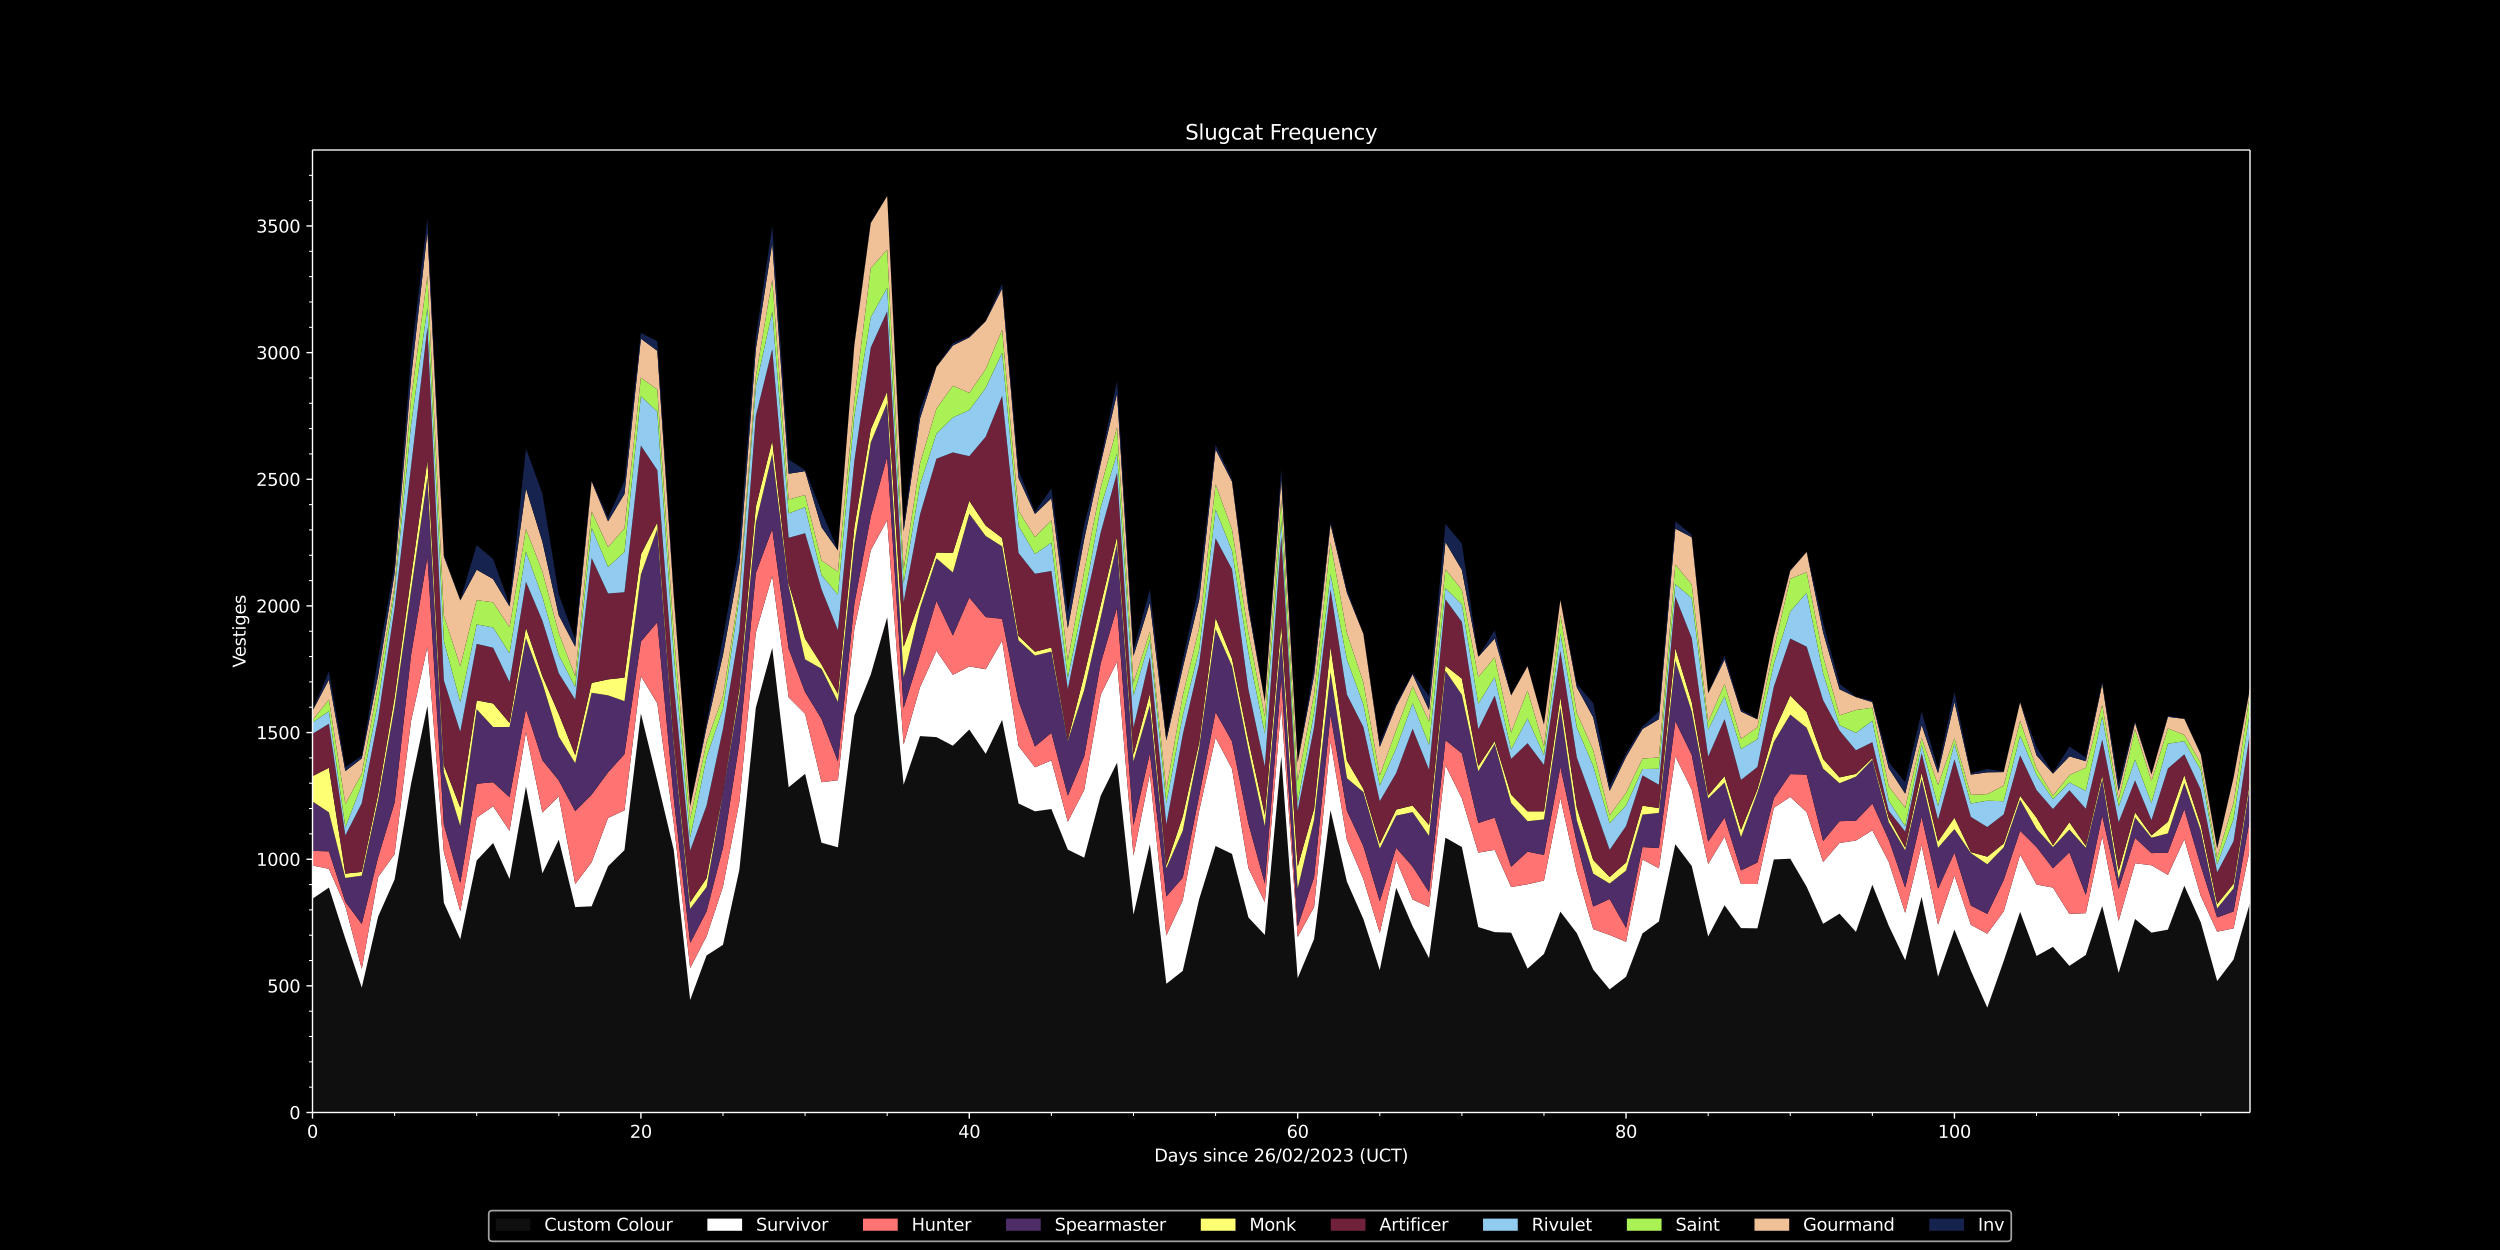 <svg xmlns:xlink="http://www.w3.org/1999/xlink" width="1920" height="960" viewBox="0 0 1440 720" xmlns="http://www.w3.org/2000/svg" version="1.1"><defs><style type="text/css">*{stroke-linejoin:round;stroke-linecap:butt}</style></defs><g id="figure_1"><g id="patch_1"><path d="M 0 720 L 1440 720 L 1440 0 L 0 0 z"/></g><g id="axes_1"><g id="patch_2"><path d="M 180 640.8 L 1296 640.8 L 1296 86.4 L 180 86.4 z"/></g><g id="PolyCollection_1"><path d="M 180 517.663 L 180 640.8 L 189.458 640.8 L 198.915 640.8 L 208.373 640.8 L 217.831 640.8 L 227.288 640.8 L 236.746 640.8 L 246.203 640.8 L 255.661 640.8 L 265.119 640.8 L 274.576 640.8 L 284.034 640.8 L 293.492 640.8 L 302.949 640.8 L 312.407 640.8 L 321.864 640.8 L 331.322 640.8 L 340.78 640.8 L 350.237 640.8 L 359.695 640.8 L 369.153 640.8 L 378.61 640.8 L 388.068 640.8 L 397.525 640.8 L 406.983 640.8 L 416.441 640.8 L 425.898 640.8 L 435.356 640.8 L 444.814 640.8 L 454.271 640.8 L 463.729 640.8 L 473.186 640.8 L 482.644 640.8 L 492.102 640.8 L 501.559 640.8 L 511.017 640.8 L 520.475 640.8 L 529.932 640.8 L 539.39 640.8 L 548.847 640.8 L 558.305 640.8 L 567.763 640.8 L 577.22 640.8 L 586.678 640.8 L 596.136 640.8 L 605.593 640.8 L 615.051 640.8 L 624.508 640.8 L 633.966 640.8 L 643.424 640.8 L 652.881 640.8 L 662.339 640.8 L 671.797 640.8 L 681.254 640.8 L 690.712 640.8 L 700.169 640.8 L 709.627 640.8 L 719.085 640.8 L 728.542 640.8 L 738 640.8 L 747.458 640.8 L 756.915 640.8 L 766.373 640.8 L 775.831 640.8 L 785.288 640.8 L 794.746 640.8 L 804.203 640.8 L 813.661 640.8 L 823.119 640.8 L 832.576 640.8 L 842.034 640.8 L 851.492 640.8 L 860.949 640.8 L 870.407 640.8 L 879.864 640.8 L 889.322 640.8 L 898.78 640.8 L 908.237 640.8 L 917.695 640.8 L 927.153 640.8 L 936.61 640.8 L 946.068 640.8 L 955.525 640.8 L 964.983 640.8 L 974.441 640.8 L 983.898 640.8 L 993.356 640.8 L 1002.814 640.8 L 1012.271 640.8 L 1021.729 640.8 L 1031.186 640.8 L 1040.644 640.8 L 1050.102 640.8 L 1059.559 640.8 L 1069.017 640.8 L 1078.475 640.8 L 1087.932 640.8 L 1097.39 640.8 L 1106.847 640.8 L 1116.305 640.8 L 1125.763 640.8 L 1135.22 640.8 L 1144.678 640.8 L 1154.136 640.8 L 1163.593 640.8 L 1173.051 640.8 L 1182.508 640.8 L 1191.966 640.8 L 1201.424 640.8 L 1210.881 640.8 L 1220.339 640.8 L 1229.797 640.8 L 1239.254 640.8 L 1248.712 640.8 L 1258.169 640.8 L 1267.627 640.8 L 1277.085 640.8 L 1286.542 640.8 L 1296 640.8 L 1305.458 640.8 L 1314.915 640.8 L 1324.373 640.8 L 1333.831 640.8 L 1343.288 640.8 L 1352.746 640.8 L 1362.203 640.8 L 1362.203 613.517 L 1362.203 613.517 L 1352.746 572.958 L 1343.288 523.353 L 1333.831 541.736 L 1324.373 555.596 L 1314.915 552.533 L 1305.458 556.618 L 1296 519.998 L 1286.542 552.678 L 1277.085 565.08 L 1267.627 531.232 L 1258.169 510.222 L 1248.712 535.463 L 1239.254 537.213 L 1229.797 529.335 L 1220.339 560.411 L 1210.881 521.894 L 1201.424 550.052 L 1191.966 556.326 L 1182.508 545.384 L 1173.051 550.636 L 1163.593 525.25 L 1154.136 553.554 L 1144.678 580.399 L 1135.22 559.098 L 1125.763 535.463 L 1116.305 562.599 L 1106.847 516.642 L 1097.39 553.116 L 1087.932 533.274 L 1078.475 509.639 L 1069.017 536.776 L 1059.559 526.271 L 1050.102 532.107 L 1040.644 510.806 L 1031.186 494.612 L 1021.729 495.049 L 1012.271 534.733 L 1002.814 534.587 L 993.356 521.457 L 983.898 539.402 L 974.441 498.843 L 964.983 486.295 L 955.525 530.794 L 946.068 537.651 L 936.61 562.599 L 927.153 569.894 L 917.695 558.514 L 908.237 537.505 L 898.78 525.104 L 889.322 549.469 L 879.864 557.931 L 870.407 537.213 L 860.949 536.922 L 851.492 534.004 L 842.034 487.9 L 832.576 482.502 L 823.119 551.949 L 813.661 533.566 L 804.203 511.39 L 794.746 558.806 L 785.288 529.335 L 775.831 507.888 L 766.373 466.745 L 756.915 540.861 L 747.458 563.475 L 738 435.815 L 728.542 538.526 L 719.085 528.46 L 709.627 491.84 L 700.169 487.317 L 690.712 517.955 L 681.254 559.244 L 671.797 566.684 L 662.339 486.295 L 652.881 526.855 L 643.424 439.317 L 633.966 458.429 L 624.508 494.028 L 615.051 489.359 L 605.593 466.016 L 596.136 467.329 L 586.678 462.806 L 577.22 414.66 L 567.763 434.21 L 558.305 420.204 L 548.847 429.542 L 539.39 424.581 L 529.932 423.998 L 520.475 452.01 L 511.017 355.572 L 501.559 388.545 L 492.102 412.18 L 482.644 488.046 L 473.186 485.42 L 463.729 445.736 L 454.271 453.469 L 444.814 373.226 L 435.356 407.657 L 425.898 500.885 L 416.441 544.216 L 406.983 550.344 L 397.525 576.022 L 388.068 489.505 L 378.61 449.675 L 369.153 411.013 L 359.695 489.651 L 350.237 498.988 L 340.78 522.04 L 331.322 522.478 L 321.864 483.669 L 312.407 503.074 L 302.949 453.031 L 293.492 506.283 L 284.034 485.566 L 274.576 495.633 L 265.119 541.007 L 255.661 519.998 L 246.203 406.636 L 236.746 451.572 L 227.288 506.575 L 217.831 527.876 L 208.373 568.873 L 198.915 540.715 L 189.458 511.244 L 180 517.663 z" clip-path="url(#p1982021b15)" fill="#0f0f0f"/></g><g id="PolyCollection_2"><path d="M 180 498.551 L 180 517.663 L 189.458 511.244 L 198.915 540.715 L 208.373 568.873 L 217.831 527.876 L 227.288 506.575 L 236.746 451.572 L 246.203 406.636 L 255.661 519.998 L 265.119 541.007 L 274.576 495.633 L 284.034 485.566 L 293.492 506.283 L 302.949 453.031 L 312.407 503.074 L 321.864 483.669 L 331.322 522.478 L 340.78 522.04 L 350.237 498.988 L 359.695 489.651 L 369.153 411.013 L 378.61 449.675 L 388.068 489.505 L 397.525 576.022 L 406.983 550.344 L 416.441 544.216 L 425.898 500.885 L 435.356 407.657 L 444.814 373.226 L 454.271 453.469 L 463.729 445.736 L 473.186 485.42 L 482.644 488.046 L 492.102 412.18 L 501.559 388.545 L 511.017 355.572 L 520.475 452.01 L 529.932 423.998 L 539.39 424.581 L 548.847 429.542 L 558.305 420.204 L 567.763 434.21 L 577.22 414.66 L 586.678 462.806 L 596.136 467.329 L 605.593 466.016 L 615.051 489.359 L 624.508 494.028 L 633.966 458.429 L 643.424 439.317 L 652.881 526.855 L 662.339 486.295 L 671.797 566.684 L 681.254 559.244 L 690.712 517.955 L 700.169 487.317 L 709.627 491.84 L 719.085 528.46 L 728.542 538.526 L 738 435.815 L 747.458 563.475 L 756.915 540.861 L 766.373 466.745 L 775.831 507.888 L 785.288 529.335 L 794.746 558.806 L 804.203 511.39 L 813.661 533.566 L 823.119 551.949 L 832.576 482.502 L 842.034 487.9 L 851.492 534.004 L 860.949 536.922 L 870.407 537.213 L 879.864 557.931 L 889.322 549.469 L 898.78 525.104 L 908.237 537.505 L 917.695 558.514 L 927.153 569.894 L 936.61 562.599 L 946.068 537.651 L 955.525 530.794 L 964.983 486.295 L 974.441 498.843 L 983.898 539.402 L 993.356 521.457 L 1002.814 534.587 L 1012.271 534.733 L 1021.729 495.049 L 1031.186 494.612 L 1040.644 510.806 L 1050.102 532.107 L 1059.559 526.271 L 1069.017 536.776 L 1078.475 509.639 L 1087.932 533.274 L 1097.39 553.116 L 1106.847 516.642 L 1116.305 562.599 L 1125.763 535.463 L 1135.22 559.098 L 1144.678 580.399 L 1154.136 553.554 L 1163.593 525.25 L 1173.051 550.636 L 1182.508 545.384 L 1191.966 556.326 L 1201.424 550.052 L 1210.881 521.894 L 1220.339 560.411 L 1229.797 529.335 L 1239.254 537.213 L 1248.712 535.463 L 1258.169 510.222 L 1267.627 531.232 L 1277.085 565.08 L 1286.542 552.678 L 1296 519.998 L 1305.458 556.618 L 1314.915 552.533 L 1324.373 555.596 L 1333.831 541.736 L 1343.288 523.353 L 1352.746 572.958 L 1362.203 613.517 L 1362.203 603.888 L 1362.203 603.888 L 1352.746 552.97 L 1343.288 491.548 L 1333.831 516.934 L 1324.373 522.478 L 1314.915 511.536 L 1305.458 522.186 L 1296 488.776 L 1286.542 534.733 L 1277.085 536.63 L 1267.627 516.058 L 1258.169 483.378 L 1248.712 503.949 L 1239.254 498.405 L 1229.797 497.238 L 1220.339 530.502 L 1210.881 481.627 L 1201.424 525.979 L 1191.966 526.417 L 1182.508 511.244 L 1173.051 509.493 L 1163.593 492.277 L 1154.136 524.958 L 1144.678 537.797 L 1135.22 532.691 L 1125.763 504.387 L 1116.305 532.545 L 1106.847 486.733 L 1097.39 525.833 L 1087.932 496.508 L 1078.475 478.271 L 1069.017 484.107 L 1059.559 485.566 L 1050.102 496.508 L 1040.644 467.767 L 1031.186 459.013 L 1021.729 465.286 L 1012.271 509.201 L 1002.814 509.201 L 993.356 481.919 L 983.898 497.675 L 974.441 454.782 L 964.983 435.669 L 955.525 500.156 L 946.068 495.049 L 936.61 542.466 L 927.153 538.526 L 917.695 535.171 L 908.237 502.198 L 898.78 459.596 L 889.322 507.159 L 879.864 509.347 L 870.407 510.952 L 860.949 489.505 L 851.492 491.11 L 842.034 459.888 L 832.576 440.776 L 823.119 522.478 L 813.661 518.101 L 804.203 495.487 L 794.746 537.359 L 785.288 506.283 L 775.831 483.815 L 766.373 426.916 L 756.915 522.478 L 747.458 539.694 L 738 406.782 L 728.542 519.706 L 719.085 500.01 L 709.627 442.818 L 700.169 424.873 L 690.712 467.037 L 681.254 518.539 L 671.797 538.818 L 662.339 445.882 L 652.881 492.861 L 643.424 381.104 L 633.966 400.216 L 624.508 454.928 L 615.051 473.311 L 605.593 438.004 L 596.136 441.943 L 586.678 429.688 L 577.22 368.995 L 567.763 385.481 L 558.305 383.876 L 548.847 388.691 L 539.39 374.83 L 529.932 395.84 L 520.475 428.812 L 511.017 299.548 L 501.559 316.909 L 492.102 362.429 L 482.644 449.384 L 473.186 450.551 L 463.729 411.159 L 454.271 401.675 L 444.814 331.645 L 435.356 364.472 L 425.898 461.639 L 416.441 510.66 L 406.983 539.256 L 397.525 557.639 L 388.068 474.04 L 378.61 405.177 L 369.153 389.42 L 359.695 466.745 L 350.237 471.122 L 340.78 496.654 L 331.322 509.201 L 321.864 458.721 L 312.407 468.058 L 302.949 421.663 L 293.492 478.563 L 284.034 464.411 L 274.576 470.976 L 265.119 524.958 L 255.661 490.818 L 246.203 372.496 L 236.746 415.39 L 227.288 491.985 L 217.831 505.116 L 208.373 558.077 L 198.915 521.894 L 189.458 500.447 L 180 498.551 z" clip-path="url(#p1982021b15)" fill="#ffffff"/></g><g id="PolyCollection_3"><path d="M 180 490.089 L 180 498.551 L 189.458 500.447 L 198.915 521.894 L 208.373 558.077 L 217.831 505.116 L 227.288 491.985 L 236.746 415.39 L 246.203 372.496 L 255.661 490.818 L 265.119 524.958 L 274.576 470.976 L 284.034 464.411 L 293.492 478.563 L 302.949 421.663 L 312.407 468.058 L 321.864 458.721 L 331.322 509.201 L 340.78 496.654 L 350.237 471.122 L 359.695 466.745 L 369.153 389.42 L 378.61 405.177 L 388.068 474.04 L 397.525 557.639 L 406.983 539.256 L 416.441 510.66 L 425.898 461.639 L 435.356 364.472 L 444.814 331.645 L 454.271 401.675 L 463.729 411.159 L 473.186 450.551 L 482.644 449.384 L 492.102 362.429 L 501.559 316.909 L 511.017 299.548 L 520.475 428.812 L 529.932 395.84 L 539.39 374.83 L 548.847 388.691 L 558.305 383.876 L 567.763 385.481 L 577.22 368.995 L 586.678 429.688 L 596.136 441.943 L 605.593 438.004 L 615.051 473.311 L 624.508 454.928 L 633.966 400.216 L 643.424 381.104 L 652.881 492.861 L 662.339 445.882 L 671.797 538.818 L 681.254 518.539 L 690.712 467.037 L 700.169 424.873 L 709.627 442.818 L 719.085 500.01 L 728.542 519.706 L 738 406.782 L 747.458 539.694 L 756.915 522.478 L 766.373 426.916 L 775.831 483.815 L 785.288 506.283 L 794.746 537.359 L 804.203 495.487 L 813.661 518.101 L 823.119 522.478 L 832.576 440.776 L 842.034 459.888 L 851.492 491.11 L 860.949 489.505 L 870.407 510.952 L 879.864 509.347 L 889.322 507.159 L 898.78 459.596 L 908.237 502.198 L 917.695 535.171 L 927.153 538.526 L 936.61 542.466 L 946.068 495.049 L 955.525 500.156 L 964.983 435.669 L 974.441 454.782 L 983.898 497.675 L 993.356 481.919 L 1002.814 509.201 L 1012.271 509.201 L 1021.729 465.286 L 1031.186 459.013 L 1040.644 467.767 L 1050.102 496.508 L 1059.559 485.566 L 1069.017 484.107 L 1078.475 478.271 L 1087.932 496.508 L 1097.39 525.833 L 1106.847 486.733 L 1116.305 532.545 L 1125.763 504.387 L 1135.22 532.691 L 1144.678 537.797 L 1154.136 524.958 L 1163.593 492.277 L 1173.051 509.493 L 1182.508 511.244 L 1191.966 526.417 L 1201.424 525.979 L 1210.881 481.627 L 1220.339 530.502 L 1229.797 497.238 L 1239.254 498.405 L 1248.712 503.949 L 1258.169 483.378 L 1267.627 516.058 L 1277.085 536.63 L 1286.542 534.733 L 1296 488.776 L 1305.458 522.186 L 1314.915 511.536 L 1324.373 522.478 L 1333.831 516.934 L 1343.288 491.548 L 1352.746 552.97 L 1362.203 603.888 L 1362.203 597.469 L 1362.203 597.469 L 1352.746 540.861 L 1343.288 477.979 L 1333.831 496.216 L 1324.373 509.055 L 1314.915 492.715 L 1305.458 509.055 L 1296 471.268 L 1286.542 524.958 L 1277.085 528.46 L 1267.627 498.697 L 1258.169 466.016 L 1248.712 491.11 L 1239.254 491.402 L 1229.797 482.648 L 1220.339 511.973 L 1210.881 469.809 L 1201.424 515.475 L 1191.966 490.964 L 1182.508 500.156 L 1173.051 487.9 L 1163.593 478.563 L 1154.136 506.867 L 1144.678 526.417 L 1135.22 521.602 L 1125.763 491.11 L 1116.305 511.827 L 1106.847 470.539 L 1097.39 511.244 L 1087.932 483.669 L 1078.475 462.806 L 1069.017 472.727 L 1059.559 473.019 L 1050.102 484.399 L 1040.644 446.174 L 1031.186 445.882 L 1021.729 459.742 L 1012.271 496.8 L 1002.814 501.323 L 993.356 470.976 L 983.898 484.836 L 974.441 434.794 L 964.983 415.39 L 955.525 488.484 L 946.068 487.9 L 936.61 534.441 L 927.153 517.809 L 917.695 522.186 L 908.237 485.42 L 898.78 441.797 L 889.322 492.423 L 879.864 490.526 L 870.407 499.28 L 860.949 470.976 L 851.492 474.04 L 842.034 433.919 L 832.576 426.332 L 823.119 513.87 L 813.661 499.134 L 804.203 488.338 L 794.746 519.122 L 785.288 487.317 L 775.831 467.037 L 766.373 411.742 L 756.915 505.262 L 747.458 533.712 L 738 390.733 L 728.542 508.909 L 719.085 474.332 L 709.627 427.061 L 700.169 410.137 L 690.712 458.429 L 681.254 505.554 L 671.797 516.35 L 662.339 433.773 L 652.881 475.353 L 643.424 349.882 L 633.966 382.125 L 624.508 435.669 L 615.051 458.283 L 605.593 422.101 L 596.136 429.979 L 586.678 403.718 L 577.22 356.447 L 567.763 355.426 L 558.305 344.192 L 548.847 366.077 L 539.39 346.089 L 529.932 377.311 L 520.475 407.803 L 511.017 262.928 L 501.559 297.505 L 492.102 347.694 L 482.644 438.587 L 473.186 414.077 L 463.729 398.612 L 454.271 373.663 L 444.814 304.654 L 435.356 330.186 L 425.898 427.791 L 416.441 488.192 L 406.983 524.958 L 397.525 543.195 L 388.068 459.742 L 378.61 358.344 L 369.153 369.578 L 359.695 434.356 L 350.237 444.861 L 340.78 457.7 L 331.322 467.183 L 321.864 449.529 L 312.407 437.858 L 302.949 408.387 L 293.492 459.159 L 284.034 450.551 L 274.576 451.426 L 265.119 508.618 L 255.661 474.916 L 246.203 320.703 L 236.746 377.457 L 227.288 462.368 L 217.831 493.59 L 208.373 532.253 L 198.915 519.414 L 189.458 490.381 L 180 490.089 z" clip-path="url(#p1982021b15)" fill="#ff7373"/></g><g id="PolyCollection_4"><path d="M 180 461.639 L 180 490.089 L 189.458 490.381 L 198.915 519.414 L 208.373 532.253 L 217.831 493.59 L 227.288 462.368 L 236.746 377.457 L 246.203 320.703 L 255.661 474.916 L 265.119 508.618 L 274.576 451.426 L 284.034 450.551 L 293.492 459.159 L 302.949 408.387 L 312.407 437.858 L 321.864 449.529 L 331.322 467.183 L 340.78 457.7 L 350.237 444.861 L 359.695 434.356 L 369.153 369.578 L 378.61 358.344 L 388.068 459.742 L 397.525 543.195 L 406.983 524.958 L 416.441 488.192 L 425.898 427.791 L 435.356 330.186 L 444.814 304.654 L 454.271 373.663 L 463.729 398.612 L 473.186 414.077 L 482.644 438.587 L 492.102 347.694 L 501.559 297.505 L 511.017 262.928 L 520.475 407.803 L 529.932 377.311 L 539.39 346.089 L 548.847 366.077 L 558.305 344.192 L 567.763 355.426 L 577.22 356.447 L 586.678 403.718 L 596.136 429.979 L 605.593 422.101 L 615.051 458.283 L 624.508 435.669 L 633.966 382.125 L 643.424 349.882 L 652.881 475.353 L 662.339 433.773 L 671.797 516.35 L 681.254 505.554 L 690.712 458.429 L 700.169 410.137 L 709.627 427.061 L 719.085 474.332 L 728.542 508.909 L 738 390.733 L 747.458 533.712 L 756.915 505.262 L 766.373 411.742 L 775.831 467.037 L 785.288 487.317 L 794.746 519.122 L 804.203 488.338 L 813.661 499.134 L 823.119 513.87 L 832.576 426.332 L 842.034 433.919 L 851.492 474.04 L 860.949 470.976 L 870.407 499.28 L 879.864 490.526 L 889.322 492.423 L 898.78 441.797 L 908.237 485.42 L 917.695 522.186 L 927.153 517.809 L 936.61 534.441 L 946.068 487.9 L 955.525 488.484 L 964.983 415.39 L 974.441 434.794 L 983.898 484.836 L 993.356 470.976 L 1002.814 501.323 L 1012.271 496.8 L 1021.729 459.742 L 1031.186 445.882 L 1040.644 446.174 L 1050.102 484.399 L 1059.559 473.019 L 1069.017 472.727 L 1078.475 462.806 L 1087.932 483.669 L 1097.39 511.244 L 1106.847 470.539 L 1116.305 511.827 L 1125.763 491.11 L 1135.22 521.602 L 1144.678 526.417 L 1154.136 506.867 L 1163.593 478.563 L 1173.051 487.9 L 1182.508 500.156 L 1191.966 490.964 L 1201.424 515.475 L 1210.881 469.809 L 1220.339 511.973 L 1229.797 482.648 L 1239.254 491.402 L 1248.712 491.11 L 1258.169 466.016 L 1267.627 498.697 L 1277.085 528.46 L 1286.542 524.958 L 1296 471.268 L 1305.458 509.055 L 1314.915 492.715 L 1324.373 509.055 L 1333.831 496.216 L 1343.288 477.979 L 1352.746 540.861 L 1362.203 597.469 L 1362.203 593.675 L 1362.203 593.675 L 1352.746 523.645 L 1343.288 451.864 L 1333.831 472.289 L 1324.373 484.107 L 1314.915 464.849 L 1305.458 491.11 L 1296 452.156 L 1286.542 511.681 L 1277.085 523.207 L 1267.627 478.417 L 1258.169 450.988 L 1248.712 480.022 L 1239.254 482.502 L 1229.797 470.83 L 1220.339 506.283 L 1210.881 448.8 L 1201.424 488.338 L 1191.966 477.833 L 1182.508 487.9 L 1173.051 477.396 L 1163.593 460.618 L 1154.136 488.046 L 1144.678 497.821 L 1135.22 491.402 L 1125.763 477.542 L 1116.305 488.338 L 1106.847 448.654 L 1097.39 489.797 L 1087.932 473.602 L 1078.475 437.566 L 1069.017 447.341 L 1059.559 451.134 L 1050.102 442.672 L 1040.644 419.183 L 1031.186 411.596 L 1021.729 427.353 L 1012.271 456.533 L 1002.814 482.21 L 993.356 450.697 L 983.898 459.888 L 974.441 409.846 L 964.983 380.374 L 955.525 468.204 L 946.068 469.226 L 936.61 501.469 L 927.153 508.909 L 917.695 503.219 L 908.237 472.435 L 898.78 407.365 L 889.322 471.998 L 879.864 473.019 L 870.407 462.514 L 860.949 428.52 L 851.492 444.277 L 842.034 400.216 L 832.576 386.356 L 823.119 481.481 L 813.661 467.767 L 804.203 469.809 L 794.746 488.776 L 785.288 456.241 L 775.831 448.216 L 766.373 387.232 L 756.915 472.143 L 747.458 511.827 L 738 366.368 L 728.542 475.937 L 719.085 431.73 L 709.627 383.73 L 700.169 362.283 L 690.712 430.563 L 681.254 478.563 L 671.797 500.156 L 662.339 406.198 L 652.881 438.587 L 643.424 313.116 L 633.966 355.864 L 624.508 397.444 L 615.051 426.77 L 605.593 375.268 L 596.136 377.602 L 586.678 368.849 L 577.22 314.721 L 567.763 308.739 L 558.305 295.9 L 548.847 329.748 L 539.39 321.578 L 529.932 350.174 L 520.475 390.15 L 511.017 231.998 L 501.559 254.903 L 492.102 313.262 L 482.644 404.302 L 473.186 385.189 L 463.729 379.791 L 454.271 337.627 L 444.814 261.469 L 435.356 301.153 L 425.898 399.633 L 416.441 456.533 L 406.983 510.952 L 397.525 523.499 L 388.068 428.666 L 378.61 304.508 L 369.153 330.916 L 359.695 403.864 L 350.237 400.508 L 340.78 399.049 L 331.322 439.609 L 321.864 424.289 L 312.407 393.359 L 302.949 367.536 L 293.492 418.745 L 284.034 418.745 L 274.576 408.533 L 265.119 475.791 L 255.661 444.861 L 246.203 274.891 L 236.746 340.253 L 227.288 407.074 L 217.831 460.472 L 208.373 504.387 L 198.915 505.7 L 189.458 467.912 L 180 461.639 z" clip-path="url(#p1982021b15)" fill="#4f2d68"/></g><g id="PolyCollection_5"><path d="M 180 447.049 L 180 461.639 L 189.458 467.912 L 198.915 505.7 L 208.373 504.387 L 217.831 460.472 L 227.288 407.074 L 236.746 340.253 L 246.203 274.891 L 255.661 444.861 L 265.119 475.791 L 274.576 408.533 L 284.034 418.745 L 293.492 418.745 L 302.949 367.536 L 312.407 393.359 L 321.864 424.289 L 331.322 439.609 L 340.78 399.049 L 350.237 400.508 L 359.695 403.864 L 369.153 330.916 L 378.61 304.508 L 388.068 428.666 L 397.525 523.499 L 406.983 510.952 L 416.441 456.533 L 425.898 399.633 L 435.356 301.153 L 444.814 261.469 L 454.271 337.627 L 463.729 379.791 L 473.186 385.189 L 482.644 404.302 L 492.102 313.262 L 501.559 254.903 L 511.017 231.998 L 520.475 390.15 L 529.932 350.174 L 539.39 321.578 L 548.847 329.748 L 558.305 295.9 L 567.763 308.739 L 577.22 314.721 L 586.678 368.849 L 596.136 377.602 L 605.593 375.268 L 615.051 426.77 L 624.508 397.444 L 633.966 355.864 L 643.424 313.116 L 652.881 438.587 L 662.339 406.198 L 671.797 500.156 L 681.254 478.563 L 690.712 430.563 L 700.169 362.283 L 709.627 383.73 L 719.085 431.73 L 728.542 475.937 L 738 366.368 L 747.458 511.827 L 756.915 472.143 L 766.373 387.232 L 775.831 448.216 L 785.288 456.241 L 794.746 488.776 L 804.203 469.809 L 813.661 467.767 L 823.119 481.481 L 832.576 386.356 L 842.034 400.216 L 851.492 444.277 L 860.949 428.52 L 870.407 462.514 L 879.864 473.019 L 889.322 471.998 L 898.78 407.365 L 908.237 472.435 L 917.695 503.219 L 927.153 508.909 L 936.61 501.469 L 946.068 469.226 L 955.525 468.204 L 964.983 380.374 L 974.441 409.846 L 983.898 459.888 L 993.356 450.697 L 1002.814 482.21 L 1012.271 456.533 L 1021.729 427.353 L 1031.186 411.596 L 1040.644 419.183 L 1050.102 442.672 L 1059.559 451.134 L 1069.017 447.341 L 1078.475 437.566 L 1087.932 473.602 L 1097.39 489.797 L 1106.847 448.654 L 1116.305 488.338 L 1125.763 477.542 L 1135.22 491.402 L 1144.678 497.821 L 1154.136 488.046 L 1163.593 460.618 L 1173.051 477.396 L 1182.508 487.9 L 1191.966 477.833 L 1201.424 488.338 L 1210.881 448.8 L 1220.339 506.283 L 1229.797 470.83 L 1239.254 482.502 L 1248.712 480.022 L 1258.169 450.988 L 1267.627 478.417 L 1277.085 523.207 L 1286.542 511.681 L 1296 452.156 L 1305.458 491.11 L 1314.915 464.849 L 1324.373 484.107 L 1333.831 472.289 L 1343.288 451.864 L 1352.746 523.645 L 1362.203 593.675 L 1362.203 592.362 L 1362.203 592.362 L 1352.746 523.499 L 1343.288 450.113 L 1333.831 469.517 L 1324.373 480.605 L 1314.915 461.055 L 1305.458 488.63 L 1296 449.821 L 1286.542 509.055 L 1277.085 520.727 L 1267.627 475.207 L 1258.169 446.466 L 1248.712 473.311 L 1239.254 481.189 L 1229.797 467.912 L 1220.339 501.615 L 1210.881 446.757 L 1201.424 487.171 L 1191.966 473.602 L 1182.508 486.879 L 1173.051 470.976 L 1163.593 458.429 L 1154.136 485.858 L 1144.678 493.444 L 1135.22 490.818 L 1125.763 470.976 L 1116.305 484.691 L 1106.847 445.153 L 1097.39 488.192 L 1087.932 471.268 L 1078.475 436.691 L 1069.017 445.736 L 1059.559 447.779 L 1050.102 437.128 L 1040.644 410.137 L 1031.186 400.654 L 1021.729 421.663 L 1012.271 454.636 L 1002.814 477.979 L 993.356 447.049 L 983.898 458.137 L 974.441 404.447 L 964.983 373.371 L 955.525 465.432 L 946.068 464.119 L 936.61 496.8 L 927.153 505.116 L 917.695 495.341 L 908.237 465.14 L 898.78 401.675 L 889.322 467.329 L 879.864 467.329 L 870.407 457.7 L 860.949 426.916 L 851.492 441.359 L 842.034 390.879 L 832.576 383.438 L 823.119 475.207 L 813.661 463.973 L 804.203 466.308 L 794.746 486.004 L 785.288 454.344 L 775.831 438.15 L 766.373 372.642 L 756.915 465.87 L 747.458 499.134 L 738 360.095 L 728.542 469.371 L 719.085 426.332 L 709.627 379.353 L 700.169 355.864 L 690.712 427.791 L 681.254 470.247 L 671.797 498.551 L 662.339 399.487 L 652.881 434.648 L 643.424 309.031 L 633.966 348.569 L 624.508 388.836 L 615.051 426.186 L 605.593 372.934 L 596.136 375.414 L 586.678 366.368 L 577.22 309.906 L 567.763 302.757 L 558.305 288.46 L 548.847 318.514 L 539.39 318.222 L 529.932 346.089 L 520.475 372.496 L 511.017 225.432 L 501.559 247.317 L 492.102 303.779 L 482.644 399.633 L 473.186 382.709 L 463.729 367.827 L 454.271 336.022 L 444.814 253.882 L 435.356 291.961 L 425.898 396.569 L 416.441 456.241 L 406.983 505.846 L 397.525 519.706 L 388.068 426.478 L 378.61 300.861 L 369.153 319.39 L 359.695 390.295 L 350.237 391.317 L 340.78 393.359 L 331.322 434.94 L 321.864 411.305 L 312.407 389.42 L 302.949 361.554 L 293.492 416.411 L 284.034 405.177 L 274.576 403.426 L 265.119 465.14 L 255.661 440.776 L 246.203 265.116 L 236.746 332.52 L 227.288 401.529 L 217.831 457.262 L 208.373 502.198 L 198.915 503.219 L 189.458 442.235 L 180 447.049 z" clip-path="url(#p1982021b15)" fill="#ffff73"/></g><g id="PolyCollection_6"><path d="M 180 422.684 L 180 447.049 L 189.458 442.235 L 198.915 503.219 L 208.373 502.198 L 217.831 457.262 L 227.288 401.529 L 236.746 332.52 L 246.203 265.116 L 255.661 440.776 L 265.119 465.14 L 274.576 403.426 L 284.034 405.177 L 293.492 416.411 L 302.949 361.554 L 312.407 389.42 L 321.864 411.305 L 331.322 434.94 L 340.78 393.359 L 350.237 391.317 L 359.695 390.295 L 369.153 319.39 L 378.61 300.861 L 388.068 426.478 L 397.525 519.706 L 406.983 505.846 L 416.441 456.241 L 425.898 396.569 L 435.356 291.961 L 444.814 253.882 L 454.271 336.022 L 463.729 367.827 L 473.186 382.709 L 482.644 399.633 L 492.102 303.779 L 501.559 247.317 L 511.017 225.432 L 520.475 372.496 L 529.932 346.089 L 539.39 318.222 L 548.847 318.514 L 558.305 288.46 L 567.763 302.757 L 577.22 309.906 L 586.678 366.368 L 596.136 375.414 L 605.593 372.934 L 615.051 426.186 L 624.508 388.836 L 633.966 348.569 L 643.424 309.031 L 652.881 434.648 L 662.339 399.487 L 671.797 498.551 L 681.254 470.247 L 690.712 427.791 L 700.169 355.864 L 709.627 379.353 L 719.085 426.332 L 728.542 469.371 L 738 360.095 L 747.458 499.134 L 756.915 465.87 L 766.373 372.642 L 775.831 438.15 L 785.288 454.344 L 794.746 486.004 L 804.203 466.308 L 813.661 463.973 L 823.119 475.207 L 832.576 383.438 L 842.034 390.879 L 851.492 441.359 L 860.949 426.916 L 870.407 457.7 L 879.864 467.329 L 889.322 467.329 L 898.78 401.675 L 908.237 465.14 L 917.695 495.341 L 927.153 505.116 L 936.61 496.8 L 946.068 464.119 L 955.525 465.432 L 964.983 373.371 L 974.441 404.447 L 983.898 458.137 L 993.356 447.049 L 1002.814 477.979 L 1012.271 454.636 L 1021.729 421.663 L 1031.186 400.654 L 1040.644 410.137 L 1050.102 437.128 L 1059.559 447.779 L 1069.017 445.736 L 1078.475 436.691 L 1087.932 471.268 L 1097.39 488.192 L 1106.847 445.153 L 1116.305 484.691 L 1125.763 470.976 L 1135.22 490.818 L 1144.678 493.444 L 1154.136 485.858 L 1163.593 458.429 L 1173.051 470.976 L 1182.508 486.879 L 1191.966 473.602 L 1201.424 487.171 L 1210.881 446.757 L 1220.339 501.615 L 1229.797 467.912 L 1239.254 481.189 L 1248.712 473.311 L 1258.169 446.466 L 1267.627 475.207 L 1277.085 520.727 L 1286.542 509.055 L 1296 449.821 L 1305.458 488.63 L 1314.915 461.055 L 1324.373 480.605 L 1333.831 469.517 L 1343.288 450.113 L 1352.746 523.499 L 1362.203 592.362 L 1362.203 587.256 L 1362.203 587.256 L 1352.746 501.906 L 1343.288 424.581 L 1333.831 455.657 L 1324.373 456.095 L 1314.915 446.174 L 1305.458 478.271 L 1296 421.809 L 1286.542 484.545 L 1277.085 502.49 L 1267.627 454.782 L 1258.169 434.502 L 1248.712 442.672 L 1239.254 472.435 L 1229.797 449.529 L 1220.339 473.602 L 1210.881 426.04 L 1201.424 465.87 L 1191.966 455.219 L 1182.508 466.016 L 1173.051 455.074 L 1163.593 435.086 L 1154.136 469.08 L 1144.678 476.374 L 1135.22 470.539 L 1125.763 437.42 L 1116.305 472.143 L 1106.847 433.773 L 1097.39 479.001 L 1087.932 467.037 L 1078.475 427.499 L 1069.017 432.168 L 1059.559 420.788 L 1050.102 403.28 L 1040.644 372.496 L 1031.186 367.827 L 1021.729 395.548 L 1012.271 441.797 L 1002.814 449.238 L 993.356 414.222 L 983.898 435.815 L 974.441 367.536 L 964.983 343.609 L 955.525 452.01 L 946.068 446.612 L 936.61 475.791 L 927.153 489.505 L 917.695 462.368 L 908.237 436.253 L 898.78 374.976 L 889.322 440.63 L 879.864 428.083 L 870.407 437.128 L 860.949 400.654 L 851.492 420.058 L 842.034 358.198 L 832.576 345.213 L 823.119 443.402 L 813.661 419.767 L 804.203 445.298 L 794.746 461.493 L 785.288 418.745 L 775.831 400.071 L 766.373 339.523 L 756.915 418.891 L 747.458 467.037 L 738 309.031 L 728.542 441.505 L 719.085 397.007 L 709.627 327.852 L 700.169 310.052 L 690.712 382.271 L 681.254 423.268 L 671.797 474.916 L 662.339 378.478 L 652.881 419.183 L 643.424 272.265 L 633.966 306.843 L 624.508 350.32 L 615.051 397.007 L 605.593 328.873 L 596.136 330.478 L 586.678 318.514 L 577.22 228.058 L 567.763 251.548 L 558.305 262.782 L 548.847 260.593 L 539.39 264.241 L 529.932 296.338 L 520.475 346.964 L 511.017 179.329 L 501.559 200.192 L 492.102 265.554 L 482.644 363.013 L 473.186 339.378 L 463.729 307.134 L 454.271 309.76 L 444.814 201.067 L 435.356 239.584 L 425.898 363.013 L 416.441 419.912 L 406.983 463.973 L 397.525 489.943 L 388.068 393.797 L 378.61 270.806 L 369.153 256.654 L 359.695 341.128 L 350.237 341.858 L 340.78 321.432 L 331.322 402.988 L 321.864 387.815 L 312.407 357.469 L 302.949 335.147 L 293.492 392.922 L 284.034 373.08 L 274.576 370.891 L 265.119 421.517 L 255.661 391.9 L 246.203 188.374 L 236.746 268.909 L 227.288 350.028 L 217.831 413.639 L 208.373 462.66 L 198.915 481.189 L 189.458 416.849 L 180 422.684 z" clip-path="url(#p1982021b15)" fill="#70223b"/></g><g id="PolyCollection_7"><path d="M 180 416.119 L 180 422.684 L 189.458 416.849 L 198.915 481.189 L 208.373 462.66 L 217.831 413.639 L 227.288 350.028 L 236.746 268.909 L 246.203 188.374 L 255.661 391.9 L 265.119 421.517 L 274.576 370.891 L 284.034 373.08 L 293.492 392.922 L 302.949 335.147 L 312.407 357.469 L 321.864 387.815 L 331.322 402.988 L 340.78 321.432 L 350.237 341.858 L 359.695 341.128 L 369.153 256.654 L 378.61 270.806 L 388.068 393.797 L 397.525 489.943 L 406.983 463.973 L 416.441 419.912 L 425.898 363.013 L 435.356 239.584 L 444.814 201.067 L 454.271 309.76 L 463.729 307.134 L 473.186 339.378 L 482.644 363.013 L 492.102 265.554 L 501.559 200.192 L 511.017 179.329 L 520.475 346.964 L 529.932 296.338 L 539.39 264.241 L 548.847 260.593 L 558.305 262.782 L 567.763 251.548 L 577.22 228.058 L 586.678 318.514 L 596.136 330.478 L 605.593 328.873 L 615.051 397.007 L 624.508 350.32 L 633.966 306.843 L 643.424 272.265 L 652.881 419.183 L 662.339 378.478 L 671.797 474.916 L 681.254 423.268 L 690.712 382.271 L 700.169 310.052 L 709.627 327.852 L 719.085 397.007 L 728.542 441.505 L 738 309.031 L 747.458 467.037 L 756.915 418.891 L 766.373 339.523 L 775.831 400.071 L 785.288 418.745 L 794.746 461.493 L 804.203 445.298 L 813.661 419.767 L 823.119 443.402 L 832.576 345.213 L 842.034 358.198 L 851.492 420.058 L 860.949 400.654 L 870.407 437.128 L 879.864 428.083 L 889.322 440.63 L 898.78 374.976 L 908.237 436.253 L 917.695 462.368 L 927.153 489.505 L 936.61 475.791 L 946.068 446.612 L 955.525 452.01 L 964.983 343.609 L 974.441 367.536 L 983.898 435.815 L 993.356 414.222 L 1002.814 449.238 L 1012.271 441.797 L 1021.729 395.548 L 1031.186 367.827 L 1040.644 372.496 L 1050.102 403.28 L 1059.559 420.788 L 1069.017 432.168 L 1078.475 427.499 L 1087.932 467.037 L 1097.39 479.001 L 1106.847 433.773 L 1116.305 472.143 L 1125.763 437.42 L 1135.22 470.539 L 1144.678 476.374 L 1154.136 469.08 L 1163.593 435.086 L 1173.051 455.074 L 1182.508 466.016 L 1191.966 455.219 L 1201.424 465.87 L 1210.881 426.04 L 1220.339 473.602 L 1229.797 449.529 L 1239.254 472.435 L 1248.712 442.672 L 1258.169 434.502 L 1267.627 454.782 L 1277.085 502.49 L 1286.542 484.545 L 1296 421.809 L 1305.458 478.271 L 1314.915 446.174 L 1324.373 456.095 L 1333.831 455.657 L 1343.288 424.581 L 1352.746 501.906 L 1362.203 587.256 L 1362.203 583.317 L 1362.203 583.317 L 1352.746 496.216 L 1343.288 410.575 L 1333.831 431.292 L 1324.373 437.274 L 1314.915 432.897 L 1305.458 467.767 L 1296 409.554 L 1286.542 471.706 L 1277.085 497.967 L 1267.627 443.548 L 1258.169 426.916 L 1248.712 428.374 L 1239.254 462.514 L 1229.797 437.566 L 1220.339 464.557 L 1210.881 412.764 L 1201.424 455.511 L 1191.966 450.697 L 1182.508 460.326 L 1173.051 446.32 L 1163.593 423.706 L 1154.136 461.493 L 1144.678 461.201 L 1135.22 462.806 L 1125.763 428.229 L 1116.305 464.265 L 1106.847 428.958 L 1097.39 475.937 L 1087.932 461.201 L 1078.475 415.098 L 1069.017 422.101 L 1059.559 417.724 L 1050.102 387.815 L 1040.644 341.42 L 1031.186 352.216 L 1021.729 382.417 L 1012.271 425.748 L 1002.814 431.438 L 993.356 401.092 L 983.898 420.204 L 974.441 344.484 L 964.983 336.46 L 955.525 442.818 L 946.068 442.964 L 936.61 463.973 L 927.153 474.186 L 917.695 441.213 L 908.237 419.037 L 898.78 364.909 L 889.322 434.94 L 879.864 413.785 L 870.407 431.73 L 860.949 390.004 L 851.492 405.323 L 842.034 348.131 L 832.576 338.794 L 823.119 429.104 L 813.661 405.031 L 804.203 431.001 L 794.746 452.447 L 785.288 405.76 L 775.831 379.937 L 766.373 330.77 L 756.915 410.283 L 747.458 462.514 L 738 299.985 L 728.542 422.539 L 719.085 375.998 L 709.627 317.201 L 700.169 293.42 L 690.712 374.247 L 681.254 412.18 L 671.797 462.66 L 662.339 368.557 L 652.881 400.654 L 643.424 261.177 L 633.966 292.253 L 624.508 344.192 L 615.051 390.441 L 605.593 312.533 L 596.136 319.098 L 586.678 302.903 L 577.22 203.11 L 567.763 223.39 L 558.305 236.229 L 548.847 240.46 L 539.39 249.797 L 529.932 278.976 L 520.475 336.022 L 511.017 165.76 L 501.559 182.684 L 492.102 239.584 L 482.644 342.587 L 473.186 331.207 L 463.729 292.107 L 454.271 295.754 L 444.814 179.475 L 435.356 222.806 L 425.898 343.754 L 416.441 408.241 L 406.983 436.107 L 397.525 482.648 L 388.068 376.581 L 378.61 237.104 L 369.153 228.204 L 359.695 317.931 L 350.237 326.539 L 340.78 304.071 L 331.322 395.694 L 321.864 377.311 L 312.407 343.754 L 302.949 317.785 L 293.492 376.289 L 284.034 361.408 L 274.576 359.657 L 265.119 404.447 L 255.661 369.14 L 246.203 176.995 L 236.746 244.836 L 227.288 340.982 L 217.831 404.302 L 208.373 452.01 L 198.915 476.52 L 189.458 409.7 L 180 416.119 z" clip-path="url(#p1982021b15)" fill="#91ccf0"/></g><g id="PolyCollection_8"><path d="M 180 414.806 L 180 416.119 L 189.458 409.7 L 198.915 476.52 L 208.373 452.01 L 217.831 404.302 L 227.288 340.982 L 236.746 244.836 L 246.203 176.995 L 255.661 369.14 L 265.119 404.447 L 274.576 359.657 L 284.034 361.408 L 293.492 376.289 L 302.949 317.785 L 312.407 343.754 L 321.864 377.311 L 331.322 395.694 L 340.78 304.071 L 350.237 326.539 L 359.695 317.931 L 369.153 228.204 L 378.61 237.104 L 388.068 376.581 L 397.525 482.648 L 406.983 436.107 L 416.441 408.241 L 425.898 343.754 L 435.356 222.806 L 444.814 179.475 L 454.271 295.754 L 463.729 292.107 L 473.186 331.207 L 482.644 342.587 L 492.102 239.584 L 501.559 182.684 L 511.017 165.76 L 520.475 336.022 L 529.932 278.976 L 539.39 249.797 L 548.847 240.46 L 558.305 236.229 L 567.763 223.39 L 577.22 203.11 L 586.678 302.903 L 596.136 319.098 L 605.593 312.533 L 615.051 390.441 L 624.508 344.192 L 633.966 292.253 L 643.424 261.177 L 652.881 400.654 L 662.339 368.557 L 671.797 462.66 L 681.254 412.18 L 690.712 374.247 L 700.169 293.42 L 709.627 317.201 L 719.085 375.998 L 728.542 422.539 L 738 299.985 L 747.458 462.514 L 756.915 410.283 L 766.373 330.77 L 775.831 379.937 L 785.288 405.76 L 794.746 452.447 L 804.203 431.001 L 813.661 405.031 L 823.119 429.104 L 832.576 338.794 L 842.034 348.131 L 851.492 405.323 L 860.949 390.004 L 870.407 431.73 L 879.864 413.785 L 889.322 434.94 L 898.78 364.909 L 908.237 419.037 L 917.695 441.213 L 927.153 474.186 L 936.61 463.973 L 946.068 442.964 L 955.525 442.818 L 964.983 336.46 L 974.441 344.484 L 983.898 420.204 L 993.356 401.092 L 1002.814 431.438 L 1012.271 425.748 L 1021.729 382.417 L 1031.186 352.216 L 1040.644 341.42 L 1050.102 387.815 L 1059.559 417.724 L 1069.017 422.101 L 1078.475 415.098 L 1087.932 461.201 L 1097.39 475.937 L 1106.847 428.958 L 1116.305 464.265 L 1125.763 428.229 L 1135.22 462.806 L 1144.678 461.201 L 1154.136 461.493 L 1163.593 423.706 L 1173.051 446.32 L 1182.508 460.326 L 1191.966 450.697 L 1201.424 455.511 L 1210.881 412.764 L 1220.339 464.557 L 1229.797 437.566 L 1239.254 462.514 L 1248.712 428.374 L 1258.169 426.916 L 1267.627 443.548 L 1277.085 497.967 L 1286.542 471.706 L 1296 409.554 L 1305.458 467.767 L 1314.915 432.897 L 1324.373 437.274 L 1333.831 431.292 L 1343.288 410.575 L 1352.746 496.216 L 1362.203 583.317 L 1362.203 582.879 L 1362.203 582.879 L 1352.746 487.754 L 1343.288 402.843 L 1333.831 425.019 L 1324.373 430.271 L 1314.915 428.666 L 1305.458 453.615 L 1296 399.341 L 1286.542 462.368 L 1277.085 494.174 L 1267.627 439.463 L 1258.169 423.268 L 1248.712 419.621 L 1239.254 449.821 L 1229.797 420.058 L 1220.339 460.472 L 1210.881 406.052 L 1201.424 442.235 L 1191.966 446.466 L 1182.508 458.283 L 1173.051 442.672 L 1163.593 415.244 L 1154.136 452.593 L 1144.678 457.408 L 1135.22 457.846 L 1125.763 425.165 L 1116.305 452.156 L 1106.847 425.019 L 1097.39 465.286 L 1087.932 453.031 L 1078.475 407.657 L 1069.017 408.97 L 1059.559 412.034 L 1050.102 377.894 L 1040.644 329.602 L 1031.186 333.396 L 1021.729 373.809 L 1012.271 418.891 L 1002.814 425.602 L 993.356 393.943 L 983.898 415.827 L 974.441 336.751 L 964.983 325.226 L 955.525 436.253 L 946.068 436.982 L 936.61 456.678 L 927.153 469.663 L 917.695 432.168 L 908.237 410.575 L 898.78 354.259 L 889.322 429.979 L 879.864 397.736 L 870.407 421.955 L 860.949 378.624 L 851.492 390.004 L 842.034 339.669 L 832.576 327.998 L 823.119 415.681 L 813.661 395.256 L 804.203 420.496 L 794.746 446.757 L 785.288 393.067 L 775.831 364.764 L 766.373 312.533 L 756.915 399.633 L 747.458 449.967 L 738 287.876 L 728.542 412.909 L 719.085 364.472 L 709.627 304.946 L 700.169 278.976 L 690.712 361.846 L 681.254 400.654 L 671.797 455.074 L 662.339 363.888 L 652.881 393.359 L 643.424 246.15 L 633.966 280.873 L 624.508 329.019 L 615.051 380.52 L 605.593 299.694 L 596.136 309.323 L 586.678 294.295 L 577.22 189.979 L 567.763 212.593 L 558.305 226.308 L 548.847 222.222 L 539.39 235.353 L 529.932 266.867 L 520.475 327.998 L 511.017 143.876 L 501.559 154.381 L 492.102 230.393 L 482.644 329.311 L 473.186 322.891 L 463.729 285.104 L 454.271 287.73 L 444.814 160.946 L 435.356 216.824 L 425.898 339.961 L 416.441 400.946 L 406.983 427.499 L 397.525 471.706 L 388.068 364.909 L 378.61 224.411 L 369.153 217.554 L 359.695 304.362 L 350.237 315.159 L 340.78 294.587 L 331.322 389.566 L 321.864 364.764 L 312.407 329.165 L 302.949 304.8 L 293.492 361.262 L 284.034 346.964 L 274.576 345.651 L 265.119 383.73 L 255.661 354.551 L 246.203 158.903 L 236.746 229.955 L 227.288 337.627 L 217.831 394.235 L 208.373 445.59 L 198.915 463.098 L 189.458 402.988 L 180 414.806 z" clip-path="url(#p1982021b15)" fill="#aaf155"/></g><g id="PolyCollection_9"><path d="M 180 409.408 L 180 414.806 L 189.458 402.988 L 198.915 463.098 L 208.373 445.59 L 217.831 394.235 L 227.288 337.627 L 236.746 229.955 L 246.203 158.903 L 255.661 354.551 L 265.119 383.73 L 274.576 345.651 L 284.034 346.964 L 293.492 361.262 L 302.949 304.8 L 312.407 329.165 L 321.864 364.764 L 331.322 389.566 L 340.78 294.587 L 350.237 315.159 L 359.695 304.362 L 369.153 217.554 L 378.61 224.411 L 388.068 364.909 L 397.525 471.706 L 406.983 427.499 L 416.441 400.946 L 425.898 339.961 L 435.356 216.824 L 444.814 160.946 L 454.271 287.73 L 463.729 285.104 L 473.186 322.891 L 482.644 329.311 L 492.102 230.393 L 501.559 154.381 L 511.017 143.876 L 520.475 327.998 L 529.932 266.867 L 539.39 235.353 L 548.847 222.222 L 558.305 226.308 L 567.763 212.593 L 577.22 189.979 L 586.678 294.295 L 596.136 309.323 L 605.593 299.694 L 615.051 380.52 L 624.508 329.019 L 633.966 280.873 L 643.424 246.15 L 652.881 393.359 L 662.339 363.888 L 671.797 455.074 L 681.254 400.654 L 690.712 361.846 L 700.169 278.976 L 709.627 304.946 L 719.085 364.472 L 728.542 412.909 L 738 287.876 L 747.458 449.967 L 756.915 399.633 L 766.373 312.533 L 775.831 364.764 L 785.288 393.067 L 794.746 446.757 L 804.203 420.496 L 813.661 395.256 L 823.119 415.681 L 832.576 327.998 L 842.034 339.669 L 851.492 390.004 L 860.949 378.624 L 870.407 421.955 L 879.864 397.736 L 889.322 429.979 L 898.78 354.259 L 908.237 410.575 L 917.695 432.168 L 927.153 469.663 L 936.61 456.678 L 946.068 436.982 L 955.525 436.253 L 964.983 325.226 L 974.441 336.751 L 983.898 415.827 L 993.356 393.943 L 1002.814 425.602 L 1012.271 418.891 L 1021.729 373.809 L 1031.186 333.396 L 1040.644 329.602 L 1050.102 377.894 L 1059.559 412.034 L 1069.017 408.97 L 1078.475 407.657 L 1087.932 453.031 L 1097.39 465.286 L 1106.847 425.019 L 1116.305 452.156 L 1125.763 425.165 L 1135.22 457.846 L 1144.678 457.408 L 1154.136 452.593 L 1163.593 415.244 L 1173.051 442.672 L 1182.508 458.283 L 1191.966 446.466 L 1201.424 442.235 L 1210.881 406.052 L 1220.339 460.472 L 1229.797 420.058 L 1239.254 449.821 L 1248.712 419.621 L 1258.169 423.268 L 1267.627 439.463 L 1277.085 494.174 L 1286.542 462.368 L 1296 399.341 L 1305.458 453.615 L 1314.915 428.666 L 1324.373 430.271 L 1333.831 425.019 L 1343.288 402.843 L 1352.746 487.754 L 1362.203 582.879 L 1362.203 579.232 L 1362.203 579.232 L 1352.746 481.481 L 1343.288 377.457 L 1333.831 399.779 L 1324.373 421.08 L 1314.915 409.991 L 1305.458 445.736 L 1296 396.569 L 1286.542 447.925 L 1277.085 488.63 L 1267.627 434.356 L 1258.169 414.077 L 1248.712 412.909 L 1239.254 446.174 L 1229.797 416.265 L 1220.339 455.657 L 1210.881 393.943 L 1201.424 438.441 L 1191.966 435.669 L 1182.508 445.59 L 1173.051 435.086 L 1163.593 404.593 L 1154.136 444.715 L 1144.678 444.861 L 1135.22 446.174 L 1125.763 404.302 L 1116.305 445.298 L 1106.847 417.578 L 1097.39 457.116 L 1087.932 442.526 L 1078.475 404.447 L 1069.017 401.529 L 1059.559 397.007 L 1050.102 364.18 L 1040.644 317.931 L 1031.186 328.727 L 1021.729 366.66 L 1012.271 414.368 L 1002.814 409.846 L 993.356 379.937 L 983.898 399.341 L 974.441 309.469 L 964.983 304.508 L 955.525 414.222 L 946.068 419.912 L 936.61 435.961 L 927.153 455.511 L 917.695 413.201 L 908.237 395.84 L 898.78 345.651 L 889.322 417.432 L 879.864 383.73 L 870.407 400.508 L 860.949 367.827 L 851.492 378.332 L 842.034 328.289 L 832.576 312.241 L 823.119 408.97 L 813.661 388.399 L 804.203 406.636 L 794.746 430.271 L 785.288 365.055 L 775.831 341.42 L 766.373 302.028 L 756.915 389.128 L 747.458 439.025 L 738 276.058 L 728.542 404.156 L 719.085 350.612 L 709.627 277.371 L 700.169 258.843 L 690.712 345.505 L 681.254 384.751 L 671.797 426.478 L 662.339 347.11 L 652.881 377.748 L 643.424 226.599 L 633.966 267.013 L 624.508 310.49 L 615.051 361.846 L 605.593 287.001 L 596.136 296.046 L 586.678 275.329 L 577.22 166.198 L 567.763 185.019 L 558.305 194.356 L 548.847 199.025 L 539.39 211.28 L 529.932 241.043 L 520.475 305.967 L 511.017 112.946 L 501.559 128.411 L 492.102 198.587 L 482.644 317.055 L 473.186 303.633 L 463.729 271.39 L 454.271 272.849 L 444.814 139.937 L 435.356 201.067 L 425.898 324.934 L 416.441 377.165 L 406.983 418.891 L 397.525 464.557 L 388.068 343.025 L 378.61 202.089 L 369.153 195.086 L 359.695 284.52 L 350.237 300.277 L 340.78 277.226 L 331.322 372.496 L 321.864 354.405 L 312.407 311.949 L 302.949 281.311 L 293.492 349.298 L 284.034 333.542 L 274.576 328.143 L 265.119 345.797 L 255.661 320.411 L 246.203 133.517 L 236.746 217.846 L 227.288 330.186 L 217.831 388.836 L 208.373 436.836 L 198.915 444.131 L 189.458 391.463 L 180 409.408 z" clip-path="url(#p1982021b15)" fill="#f0c097"/></g><g id="PolyCollection_10"><path d="M 180 409.408 L 180 409.408 L 189.458 391.463 L 198.915 444.131 L 208.373 436.836 L 217.831 388.836 L 227.288 330.186 L 236.746 217.846 L 246.203 133.517 L 255.661 320.411 L 265.119 345.797 L 274.576 328.143 L 284.034 333.542 L 293.492 349.298 L 302.949 281.311 L 312.407 311.949 L 321.864 354.405 L 331.322 372.496 L 340.78 277.226 L 350.237 300.277 L 359.695 284.52 L 369.153 195.086 L 378.61 202.089 L 388.068 343.025 L 397.525 464.557 L 406.983 418.891 L 416.441 377.165 L 425.898 324.934 L 435.356 201.067 L 444.814 139.937 L 454.271 272.849 L 463.729 271.39 L 473.186 303.633 L 482.644 317.055 L 492.102 198.587 L 501.559 128.411 L 511.017 112.946 L 520.475 305.967 L 529.932 241.043 L 539.39 211.28 L 548.847 199.025 L 558.305 194.356 L 567.763 185.019 L 577.22 166.198 L 586.678 275.329 L 596.136 296.046 L 605.593 287.001 L 615.051 361.846 L 624.508 310.49 L 633.966 267.013 L 643.424 226.599 L 652.881 377.748 L 662.339 347.11 L 671.797 426.478 L 681.254 384.751 L 690.712 345.505 L 700.169 258.843 L 709.627 277.371 L 719.085 350.612 L 728.542 404.156 L 738 276.058 L 747.458 439.025 L 756.915 389.128 L 766.373 302.028 L 775.831 341.42 L 785.288 365.055 L 794.746 430.271 L 804.203 406.636 L 813.661 388.399 L 823.119 408.97 L 832.576 312.241 L 842.034 328.289 L 851.492 378.332 L 860.949 367.827 L 870.407 400.508 L 879.864 383.73 L 889.322 417.432 L 898.78 345.651 L 908.237 395.84 L 917.695 413.201 L 927.153 455.511 L 936.61 435.961 L 946.068 419.912 L 955.525 414.222 L 964.983 304.508 L 974.441 309.469 L 983.898 399.341 L 993.356 379.937 L 1002.814 409.846 L 1012.271 414.368 L 1021.729 366.66 L 1031.186 328.727 L 1040.644 317.931 L 1050.102 364.18 L 1059.559 397.007 L 1069.017 401.529 L 1078.475 404.447 L 1087.932 442.526 L 1097.39 457.116 L 1106.847 417.578 L 1116.305 445.298 L 1125.763 404.302 L 1135.22 446.174 L 1144.678 444.861 L 1154.136 444.715 L 1163.593 404.593 L 1173.051 435.086 L 1182.508 445.59 L 1191.966 435.669 L 1201.424 438.441 L 1210.881 393.943 L 1220.339 455.657 L 1229.797 416.265 L 1239.254 446.174 L 1248.712 412.909 L 1258.169 414.077 L 1267.627 434.356 L 1277.085 488.63 L 1286.542 447.925 L 1296 396.569 L 1305.458 445.736 L 1314.915 409.991 L 1324.373 421.08 L 1333.831 399.779 L 1343.288 377.457 L 1352.746 481.481 L 1362.203 579.232 L 1362.203 579.232 L 1362.203 579.232 L 1352.746 479.438 L 1343.288 376.581 L 1333.831 392.484 L 1324.373 419.329 L 1314.915 405.177 L 1305.458 440.484 L 1296 396.277 L 1286.542 447.925 L 1277.085 488.192 L 1267.627 433.627 L 1258.169 414.077 L 1248.712 412.18 L 1239.254 446.174 L 1229.797 415.244 L 1220.339 451.718 L 1210.881 392.776 L 1201.424 436.253 L 1191.966 429.979 L 1182.508 445.298 L 1173.051 430.417 L 1163.593 404.593 L 1154.136 444.423 L 1144.678 442.964 L 1135.22 445.444 L 1125.763 398.466 L 1116.305 442.672 L 1106.847 409.991 L 1097.39 450.551 L 1087.932 439.025 L 1078.475 403.572 L 1069.017 401.384 L 1059.559 393.797 L 1050.102 358.782 L 1040.644 317.931 L 1031.186 328.289 L 1021.729 366.66 L 1012.271 414.222 L 1002.814 408.678 L 993.356 377.602 L 983.898 399.341 L 974.441 308.01 L 964.983 300.277 L 955.525 409.846 L 946.068 418.453 L 936.61 434.064 L 927.153 452.885 L 917.695 405.031 L 908.237 393.943 L 898.78 345.505 L 889.322 417.432 L 879.864 383.438 L 870.407 400.071 L 860.949 363.013 L 851.492 378.332 L 842.034 313.116 L 832.576 301.736 L 823.119 400.946 L 813.661 387.815 L 804.203 405.469 L 794.746 428.229 L 785.288 364.909 L 775.831 339.669 L 766.373 300.569 L 756.915 384.46 L 747.458 438.587 L 738 269.931 L 728.542 403.864 L 719.085 347.548 L 709.627 276.204 L 700.169 256.216 L 690.712 336.897 L 681.254 380.229 L 671.797 424.727 L 662.339 339.523 L 652.881 374.247 L 643.424 219.45 L 633.966 264.824 L 624.508 302.32 L 615.051 352.8 L 605.593 281.311 L 596.136 294.879 L 586.678 270.66 L 577.22 163.426 L 567.763 184.873 L 558.305 193.773 L 548.847 197.712 L 539.39 211.134 L 529.932 236.083 L 520.475 303.195 L 511.017 112.8 L 501.559 127.973 L 492.102 197.858 L 482.644 316.909 L 473.186 294.441 L 463.729 270.806 L 454.271 264.678 L 444.814 130.162 L 435.356 194.356 L 425.898 313.991 L 416.441 367.244 L 406.983 416.411 L 397.525 464.411 L 388.068 341.42 L 378.61 196.545 L 369.153 191.73 L 359.695 276.934 L 350.237 298.089 L 340.78 276.788 L 331.322 368.265 L 321.864 342.441 L 312.407 284.374 L 302.949 258.259 L 293.492 348.277 L 284.034 322.016 L 274.576 313.991 L 265.119 345.651 L 255.661 319.39 L 246.203 125.931 L 236.746 205.153 L 227.288 325.663 L 217.831 379.061 L 208.373 435.378 L 198.915 441.797 L 189.458 386.648 L 180 409.408 z" clip-path="url(#p1982021b15)" fill="#16234f"/></g><g id="matplotlib.axis_1"><g id="xtick_1"><g id="line2d_1"><defs><path id="mec34af6783" d="M 0 0 L 0 3.5" stroke="#ffffff" stroke-width="0.8"/></defs><g><use xlink:href="#mec34af6783" x="180" y="640.8" fill="#ffffff" stroke="#ffffff" stroke-width="0.8"/></g></g><g id="text_1"><g transform="translate(176.819 655.398) scale(0.1 -0.1)" fill="#ffffff"><defs><path id="DejaVuSans-30" d="M 2034 4250 Q 1547 4250 1301 3770 Q 1056 3291 1056 2328 Q 1056 1369 1301 889 Q 1547 409 2034 409 Q 2525 409 2770 889 Q 3016 1369 3016 2328 Q 3016 3291 2770 3770 Q 2525 4250 2034 4250 z M 2034 4750 Q 2819 4750 3233 4129 Q 3647 3509 3647 2328 Q 3647 1150 3233 529 Q 2819 -91 2034 -91 Q 1250 -91 836 529 Q 422 1150 422 2328 Q 422 3509 836 4129 Q 1250 4750 2034 4750 z" transform="scale(0.016)"/></defs><use xlink:href="#DejaVuSans-30"/></g></g></g><g id="xtick_2"><g id="line2d_2"><g><use xlink:href="#mec34af6783" x="369.153" y="640.8" fill="#ffffff" stroke="#ffffff" stroke-width="0.8"/></g></g><g id="text_2"><g transform="translate(362.79 655.398) scale(0.1 -0.1)" fill="#ffffff"><defs><path id="DejaVuSans-32" d="M 1228 531 L 3431 531 L 3431 0 L 469 0 L 469 531 Q 828 903 1448 1529 Q 2069 2156 2228 2338 Q 2531 2678 2651 2914 Q 2772 3150 2772 3378 Q 2772 3750 2511 3984 Q 2250 4219 1831 4219 Q 1534 4219 1204 4116 Q 875 4013 500 3803 L 500 4441 Q 881 4594 1212 4672 Q 1544 4750 1819 4750 Q 2544 4750 2975 4387 Q 3406 4025 3406 3419 Q 3406 3131 3298 2873 Q 3191 2616 2906 2266 Q 2828 2175 2409 1742 Q 1991 1309 1228 531 z" transform="scale(0.016)"/></defs><use xlink:href="#DejaVuSans-32"/><use xlink:href="#DejaVuSans-30" x="63.623"/></g></g></g><g id="xtick_3"><g id="line2d_3"><g><use xlink:href="#mec34af6783" x="558.305" y="640.8" fill="#ffffff" stroke="#ffffff" stroke-width="0.8"/></g></g><g id="text_3"><g transform="translate(551.943 655.398) scale(0.1 -0.1)" fill="#ffffff"><defs><path id="DejaVuSans-34" d="M 2419 4116 L 825 1625 L 2419 1625 L 2419 4116 z M 2253 4666 L 3047 4666 L 3047 1625 L 3713 1625 L 3713 1100 L 3047 1100 L 3047 0 L 2419 0 L 2419 1100 L 313 1100 L 313 1709 L 2253 4666 z" transform="scale(0.016)"/></defs><use xlink:href="#DejaVuSans-34"/><use xlink:href="#DejaVuSans-30" x="63.623"/></g></g></g><g id="xtick_4"><g id="line2d_4"><g><use xlink:href="#mec34af6783" x="747.458" y="640.8" fill="#ffffff" stroke="#ffffff" stroke-width="0.8"/></g></g><g id="text_4"><g transform="translate(741.095 655.398) scale(0.1 -0.1)" fill="#ffffff"><defs><path id="DejaVuSans-36" d="M 2113 2584 Q 1688 2584 1439 2293 Q 1191 2003 1191 1497 Q 1191 994 1439 701 Q 1688 409 2113 409 Q 2538 409 2786 701 Q 3034 994 3034 1497 Q 3034 2003 2786 2293 Q 2538 2584 2113 2584 z M 3366 4563 L 3366 3988 Q 3128 4100 2886 4159 Q 2644 4219 2406 4219 Q 1781 4219 1451 3797 Q 1122 3375 1075 2522 Q 1259 2794 1537 2939 Q 1816 3084 2150 3084 Q 2853 3084 3261 2657 Q 3669 2231 3669 1497 Q 3669 778 3244 343 Q 2819 -91 2113 -91 Q 1303 -91 875 529 Q 447 1150 447 2328 Q 447 3434 972 4092 Q 1497 4750 2381 4750 Q 2619 4750 2861 4703 Q 3103 4656 3366 4563 z" transform="scale(0.016)"/></defs><use xlink:href="#DejaVuSans-36"/><use xlink:href="#DejaVuSans-30" x="63.623"/></g></g></g><g id="xtick_5"><g id="line2d_5"><g><use xlink:href="#mec34af6783" x="936.61" y="640.8" fill="#ffffff" stroke="#ffffff" stroke-width="0.8"/></g></g><g id="text_5"><g transform="translate(930.248 655.398) scale(0.1 -0.1)" fill="#ffffff"><defs><path id="DejaVuSans-38" d="M 2034 2216 Q 1584 2216 1326 1975 Q 1069 1734 1069 1313 Q 1069 891 1326 650 Q 1584 409 2034 409 Q 2484 409 2743 651 Q 3003 894 3003 1313 Q 3003 1734 2745 1975 Q 2488 2216 2034 2216 z M 1403 2484 Q 997 2584 770 2862 Q 544 3141 544 3541 Q 544 4100 942 4425 Q 1341 4750 2034 4750 Q 2731 4750 3128 4425 Q 3525 4100 3525 3541 Q 3525 3141 3298 2862 Q 3072 2584 2669 2484 Q 3125 2378 3379 2068 Q 3634 1759 3634 1313 Q 3634 634 3220 271 Q 2806 -91 2034 -91 Q 1263 -91 848 271 Q 434 634 434 1313 Q 434 1759 690 2068 Q 947 2378 1403 2484 z M 1172 3481 Q 1172 3119 1398 2916 Q 1625 2713 2034 2713 Q 2441 2713 2670 2916 Q 2900 3119 2900 3481 Q 2900 3844 2670 4047 Q 2441 4250 2034 4250 Q 1625 4250 1398 4047 Q 1172 3844 1172 3481 z" transform="scale(0.016)"/></defs><use xlink:href="#DejaVuSans-38"/><use xlink:href="#DejaVuSans-30" x="63.623"/></g></g></g><g id="xtick_6"><g id="line2d_6"><g><use xlink:href="#mec34af6783" x="1125.763" y="640.8" fill="#ffffff" stroke="#ffffff" stroke-width="0.8"/></g></g><g id="text_6"><g transform="translate(1116.219 655.398) scale(0.1 -0.1)" fill="#ffffff"><defs><path id="DejaVuSans-31" d="M 794 531 L 1825 531 L 1825 4091 L 703 3866 L 703 4441 L 1819 4666 L 2450 4666 L 2450 531 L 3481 531 L 3481 0 L 794 0 L 794 531 z" transform="scale(0.016)"/></defs><use xlink:href="#DejaVuSans-31"/><use xlink:href="#DejaVuSans-30" x="63.623"/><use xlink:href="#DejaVuSans-30" x="127.246"/></g></g></g><g id="xtick_7"><g id="line2d_7"><defs><path id="m818ede23eb" d="M 0 0 L 0 2" stroke="#ffffff" stroke-width="0.6"/></defs><g><use xlink:href="#m818ede23eb" x="227.288" y="640.8" fill="#ffffff" stroke="#ffffff" stroke-width="0.6"/></g></g></g><g id="xtick_8"><g id="line2d_8"><g><use xlink:href="#m818ede23eb" x="274.576" y="640.8" fill="#ffffff" stroke="#ffffff" stroke-width="0.6"/></g></g></g><g id="xtick_9"><g id="line2d_9"><g><use xlink:href="#m818ede23eb" x="321.864" y="640.8" fill="#ffffff" stroke="#ffffff" stroke-width="0.6"/></g></g></g><g id="xtick_10"><g id="line2d_10"><g><use xlink:href="#m818ede23eb" x="416.441" y="640.8" fill="#ffffff" stroke="#ffffff" stroke-width="0.6"/></g></g></g><g id="xtick_11"><g id="line2d_11"><g><use xlink:href="#m818ede23eb" x="463.729" y="640.8" fill="#ffffff" stroke="#ffffff" stroke-width="0.6"/></g></g></g><g id="xtick_12"><g id="line2d_12"><g><use xlink:href="#m818ede23eb" x="511.017" y="640.8" fill="#ffffff" stroke="#ffffff" stroke-width="0.6"/></g></g></g><g id="xtick_13"><g id="line2d_13"><g><use xlink:href="#m818ede23eb" x="605.593" y="640.8" fill="#ffffff" stroke="#ffffff" stroke-width="0.6"/></g></g></g><g id="xtick_14"><g id="line2d_14"><g><use xlink:href="#m818ede23eb" x="652.881" y="640.8" fill="#ffffff" stroke="#ffffff" stroke-width="0.6"/></g></g></g><g id="xtick_15"><g id="line2d_15"><g><use xlink:href="#m818ede23eb" x="700.169" y="640.8" fill="#ffffff" stroke="#ffffff" stroke-width="0.6"/></g></g></g><g id="xtick_16"><g id="line2d_16"><g><use xlink:href="#m818ede23eb" x="794.746" y="640.8" fill="#ffffff" stroke="#ffffff" stroke-width="0.6"/></g></g></g><g id="xtick_17"><g id="line2d_17"><g><use xlink:href="#m818ede23eb" x="842.034" y="640.8" fill="#ffffff" stroke="#ffffff" stroke-width="0.6"/></g></g></g><g id="xtick_18"><g id="line2d_18"><g><use xlink:href="#m818ede23eb" x="889.322" y="640.8" fill="#ffffff" stroke="#ffffff" stroke-width="0.6"/></g></g></g><g id="xtick_19"><g id="line2d_19"><g><use xlink:href="#m818ede23eb" x="983.898" y="640.8" fill="#ffffff" stroke="#ffffff" stroke-width="0.6"/></g></g></g><g id="xtick_20"><g id="line2d_20"><g><use xlink:href="#m818ede23eb" x="1031.186" y="640.8" fill="#ffffff" stroke="#ffffff" stroke-width="0.6"/></g></g></g><g id="xtick_21"><g id="line2d_21"><g><use xlink:href="#m818ede23eb" x="1078.475" y="640.8" fill="#ffffff" stroke="#ffffff" stroke-width="0.6"/></g></g></g><g id="xtick_22"><g id="line2d_22"><g><use xlink:href="#m818ede23eb" x="1173.051" y="640.8" fill="#ffffff" stroke="#ffffff" stroke-width="0.6"/></g></g></g><g id="xtick_23"><g id="line2d_23"><g><use xlink:href="#m818ede23eb" x="1220.339" y="640.8" fill="#ffffff" stroke="#ffffff" stroke-width="0.6"/></g></g></g><g id="xtick_24"><g id="line2d_24"><g><use xlink:href="#m818ede23eb" x="1267.627" y="640.8" fill="#ffffff" stroke="#ffffff" stroke-width="0.6"/></g></g></g><g id="text_7"><g transform="translate(664.841 669.077) scale(0.1 -0.1)" fill="#ffffff"><defs><path id="DejaVuSans-44" d="M 1259 4147 L 1259 519 L 2022 519 Q 2988 519 3436 956 Q 3884 1394 3884 2338 Q 3884 3275 3436 3711 Q 2988 4147 2022 4147 L 1259 4147 z M 628 4666 L 1925 4666 Q 3281 4666 3915 4102 Q 4550 3538 4550 2338 Q 4550 1131 3912 565 Q 3275 0 1925 0 L 628 0 L 628 4666 z" transform="scale(0.016)"/><path id="DejaVuSans-61" d="M 2194 1759 Q 1497 1759 1228 1600 Q 959 1441 959 1056 Q 959 750 1161 570 Q 1363 391 1709 391 Q 2188 391 2477 730 Q 2766 1069 2766 1631 L 2766 1759 L 2194 1759 z M 3341 1997 L 3341 0 L 2766 0 L 2766 531 Q 2569 213 2275 61 Q 1981 -91 1556 -91 Q 1019 -91 701 211 Q 384 513 384 1019 Q 384 1609 779 1909 Q 1175 2209 1959 2209 L 2766 2209 L 2766 2266 Q 2766 2663 2505 2880 Q 2244 3097 1772 3097 Q 1472 3097 1187 3025 Q 903 2953 641 2809 L 641 3341 Q 956 3463 1253 3523 Q 1550 3584 1831 3584 Q 2591 3584 2966 3190 Q 3341 2797 3341 1997 z" transform="scale(0.016)"/><path id="DejaVuSans-79" d="M 2059 -325 Q 1816 -950 1584 -1140 Q 1353 -1331 966 -1331 L 506 -1331 L 506 -850 L 844 -850 Q 1081 -850 1212 -737 Q 1344 -625 1503 -206 L 1606 56 L 191 3500 L 800 3500 L 1894 763 L 2988 3500 L 3597 3500 L 2059 -325 z" transform="scale(0.016)"/><path id="DejaVuSans-73" d="M 2834 3397 L 2834 2853 Q 2591 2978 2328 3040 Q 2066 3103 1784 3103 Q 1356 3103 1142 2972 Q 928 2841 928 2578 Q 928 2378 1081 2264 Q 1234 2150 1697 2047 L 1894 2003 Q 2506 1872 2764 1633 Q 3022 1394 3022 966 Q 3022 478 2636 193 Q 2250 -91 1575 -91 Q 1294 -91 989 -36 Q 684 19 347 128 L 347 722 Q 666 556 975 473 Q 1284 391 1588 391 Q 1994 391 2212 530 Q 2431 669 2431 922 Q 2431 1156 2273 1281 Q 2116 1406 1581 1522 L 1381 1569 Q 847 1681 609 1914 Q 372 2147 372 2553 Q 372 3047 722 3315 Q 1072 3584 1716 3584 Q 2034 3584 2315 3537 Q 2597 3491 2834 3397 z" transform="scale(0.016)"/><path id="DejaVuSans-20" transform="scale(0.016)"/><path id="DejaVuSans-69" d="M 603 3500 L 1178 3500 L 1178 0 L 603 0 L 603 3500 z M 603 4863 L 1178 4863 L 1178 4134 L 603 4134 L 603 4863 z" transform="scale(0.016)"/><path id="DejaVuSans-6e" d="M 3513 2113 L 3513 0 L 2938 0 L 2938 2094 Q 2938 2591 2744 2837 Q 2550 3084 2163 3084 Q 1697 3084 1428 2787 Q 1159 2491 1159 1978 L 1159 0 L 581 0 L 581 3500 L 1159 3500 L 1159 2956 Q 1366 3272 1645 3428 Q 1925 3584 2291 3584 Q 2894 3584 3203 3211 Q 3513 2838 3513 2113 z" transform="scale(0.016)"/><path id="DejaVuSans-63" d="M 3122 3366 L 3122 2828 Q 2878 2963 2633 3030 Q 2388 3097 2138 3097 Q 1578 3097 1268 2742 Q 959 2388 959 1747 Q 959 1106 1268 751 Q 1578 397 2138 397 Q 2388 397 2633 464 Q 2878 531 3122 666 L 3122 134 Q 2881 22 2623 -34 Q 2366 -91 2075 -91 Q 1284 -91 818 406 Q 353 903 353 1747 Q 353 2603 823 3093 Q 1294 3584 2113 3584 Q 2378 3584 2631 3529 Q 2884 3475 3122 3366 z" transform="scale(0.016)"/><path id="DejaVuSans-65" d="M 3597 1894 L 3597 1613 L 953 1613 Q 991 1019 1311 708 Q 1631 397 2203 397 Q 2534 397 2845 478 Q 3156 559 3463 722 L 3463 178 Q 3153 47 2828 -22 Q 2503 -91 2169 -91 Q 1331 -91 842 396 Q 353 884 353 1716 Q 353 2575 817 3079 Q 1281 3584 2069 3584 Q 2775 3584 3186 3129 Q 3597 2675 3597 1894 z M 3022 2063 Q 3016 2534 2758 2815 Q 2500 3097 2075 3097 Q 1594 3097 1305 2825 Q 1016 2553 972 2059 L 3022 2063 z" transform="scale(0.016)"/><path id="DejaVuSans-2f" d="M 1625 4666 L 2156 4666 L 531 -594 L 0 -594 L 1625 4666 z" transform="scale(0.016)"/><path id="DejaVuSans-33" d="M 2597 2516 Q 3050 2419 3304 2112 Q 3559 1806 3559 1356 Q 3559 666 3084 287 Q 2609 -91 1734 -91 Q 1441 -91 1130 -33 Q 819 25 488 141 L 488 750 Q 750 597 1062 519 Q 1375 441 1716 441 Q 2309 441 2620 675 Q 2931 909 2931 1356 Q 2931 1769 2642 2001 Q 2353 2234 1838 2234 L 1294 2234 L 1294 2753 L 1863 2753 Q 2328 2753 2575 2939 Q 2822 3125 2822 3475 Q 2822 3834 2567 4026 Q 2313 4219 1838 4219 Q 1578 4219 1281 4162 Q 984 4106 628 3988 L 628 4550 Q 988 4650 1302 4700 Q 1616 4750 1894 4750 Q 2613 4750 3031 4423 Q 3450 4097 3450 3541 Q 3450 3153 3228 2886 Q 3006 2619 2597 2516 z" transform="scale(0.016)"/><path id="DejaVuSans-28" d="M 1984 4856 Q 1566 4138 1362 3434 Q 1159 2731 1159 2009 Q 1159 1288 1364 580 Q 1569 -128 1984 -844 L 1484 -844 Q 1016 -109 783 600 Q 550 1309 550 2009 Q 550 2706 781 3412 Q 1013 4119 1484 4856 L 1984 4856 z" transform="scale(0.016)"/><path id="DejaVuSans-55" d="M 556 4666 L 1191 4666 L 1191 1831 Q 1191 1081 1462 751 Q 1734 422 2344 422 Q 2950 422 3222 751 Q 3494 1081 3494 1831 L 3494 4666 L 4128 4666 L 4128 1753 Q 4128 841 3676 375 Q 3225 -91 2344 -91 Q 1459 -91 1007 375 Q 556 841 556 1753 L 556 4666 z" transform="scale(0.016)"/><path id="DejaVuSans-43" d="M 4122 4306 L 4122 3641 Q 3803 3938 3442 4084 Q 3081 4231 2675 4231 Q 1875 4231 1450 3742 Q 1025 3253 1025 2328 Q 1025 1406 1450 917 Q 1875 428 2675 428 Q 3081 428 3442 575 Q 3803 722 4122 1019 L 4122 359 Q 3791 134 3420 21 Q 3050 -91 2638 -91 Q 1578 -91 968 557 Q 359 1206 359 2328 Q 359 3453 968 4101 Q 1578 4750 2638 4750 Q 3056 4750 3426 4639 Q 3797 4528 4122 4306 z" transform="scale(0.016)"/><path id="DejaVuSans-54" d="M -19 4666 L 3928 4666 L 3928 4134 L 2272 4134 L 2272 0 L 1638 0 L 1638 4134 L -19 4134 L -19 4666 z" transform="scale(0.016)"/><path id="DejaVuSans-29" d="M 513 4856 L 1013 4856 Q 1481 4119 1714 3412 Q 1947 2706 1947 2009 Q 1947 1309 1714 600 Q 1481 -109 1013 -844 L 513 -844 Q 928 -128 1133 580 Q 1338 1288 1338 2009 Q 1338 2731 1133 3434 Q 928 4138 513 4856 z" transform="scale(0.016)"/></defs><use xlink:href="#DejaVuSans-44"/><use xlink:href="#DejaVuSans-61" x="77.002"/><use xlink:href="#DejaVuSans-79" x="138.281"/><use xlink:href="#DejaVuSans-73" x="197.461"/><use xlink:href="#DejaVuSans-20" x="249.561"/><use xlink:href="#DejaVuSans-73" x="281.348"/><use xlink:href="#DejaVuSans-69" x="333.447"/><use xlink:href="#DejaVuSans-6e" x="361.23"/><use xlink:href="#DejaVuSans-63" x="424.609"/><use xlink:href="#DejaVuSans-65" x="479.59"/><use xlink:href="#DejaVuSans-20" x="541.113"/><use xlink:href="#DejaVuSans-32" x="572.9"/><use xlink:href="#DejaVuSans-36" x="636.523"/><use xlink:href="#DejaVuSans-2f" x="700.146"/><use xlink:href="#DejaVuSans-30" x="733.838"/><use xlink:href="#DejaVuSans-32" x="797.461"/><use xlink:href="#DejaVuSans-2f" x="861.084"/><use xlink:href="#DejaVuSans-32" x="894.775"/><use xlink:href="#DejaVuSans-30" x="958.398"/><use xlink:href="#DejaVuSans-32" x="1022.021"/><use xlink:href="#DejaVuSans-33" x="1085.645"/><use xlink:href="#DejaVuSans-20" x="1149.268"/><use xlink:href="#DejaVuSans-28" x="1181.055"/><use xlink:href="#DejaVuSans-55" x="1220.068"/><use xlink:href="#DejaVuSans-43" x="1293.262"/><use xlink:href="#DejaVuSans-54" x="1363.086"/><use xlink:href="#DejaVuSans-29" x="1424.17"/></g></g></g><g id="matplotlib.axis_2"><g id="ytick_1"><g id="line2d_25"><defs><path id="mde21bd7e50" d="M 0 0 L -3.5 0" stroke="#ffffff" stroke-width="0.8"/></defs><g><use xlink:href="#mde21bd7e50" x="180" y="640.8" fill="#ffffff" stroke="#ffffff" stroke-width="0.8"/></g></g><g id="text_8"><g transform="translate(166.637 644.599) scale(0.1 -0.1)" fill="#ffffff"><use xlink:href="#DejaVuSans-30"/></g></g></g><g id="ytick_2"><g id="line2d_26"><g><use xlink:href="#mde21bd7e50" x="180" y="567.852" fill="#ffffff" stroke="#ffffff" stroke-width="0.8"/></g></g><g id="text_9"><g transform="translate(153.912 571.651) scale(0.1 -0.1)" fill="#ffffff"><defs><path id="DejaVuSans-35" d="M 691 4666 L 3169 4666 L 3169 4134 L 1269 4134 L 1269 2991 Q 1406 3038 1543 3061 Q 1681 3084 1819 3084 Q 2600 3084 3056 2656 Q 3513 2228 3513 1497 Q 3513 744 3044 326 Q 2575 -91 1722 -91 Q 1428 -91 1123 -41 Q 819 9 494 109 L 494 744 Q 775 591 1075 516 Q 1375 441 1709 441 Q 2250 441 2565 725 Q 2881 1009 2881 1497 Q 2881 1984 2565 2268 Q 2250 2553 1709 2553 Q 1456 2553 1204 2497 Q 953 2441 691 2322 L 691 4666 z" transform="scale(0.016)"/></defs><use xlink:href="#DejaVuSans-35"/><use xlink:href="#DejaVuSans-30" x="63.623"/><use xlink:href="#DejaVuSans-30" x="127.246"/></g></g></g><g id="ytick_3"><g id="line2d_27"><g><use xlink:href="#mde21bd7e50" x="180" y="494.903" fill="#ffffff" stroke="#ffffff" stroke-width="0.8"/></g></g><g id="text_10"><g transform="translate(147.55 498.703) scale(0.1 -0.1)" fill="#ffffff"><use xlink:href="#DejaVuSans-31"/><use xlink:href="#DejaVuSans-30" x="63.623"/><use xlink:href="#DejaVuSans-30" x="127.246"/><use xlink:href="#DejaVuSans-30" x="190.869"/></g></g></g><g id="ytick_4"><g id="line2d_28"><g><use xlink:href="#mde21bd7e50" x="180" y="421.955" fill="#ffffff" stroke="#ffffff" stroke-width="0.8"/></g></g><g id="text_11"><g transform="translate(147.55 425.754) scale(0.1 -0.1)" fill="#ffffff"><use xlink:href="#DejaVuSans-31"/><use xlink:href="#DejaVuSans-35" x="63.623"/><use xlink:href="#DejaVuSans-30" x="127.246"/><use xlink:href="#DejaVuSans-30" x="190.869"/></g></g></g><g id="ytick_5"><g id="line2d_29"><g><use xlink:href="#mde21bd7e50" x="180" y="349.007" fill="#ffffff" stroke="#ffffff" stroke-width="0.8"/></g></g><g id="text_12"><g transform="translate(147.55 352.806) scale(0.1 -0.1)" fill="#ffffff"><use xlink:href="#DejaVuSans-32"/><use xlink:href="#DejaVuSans-30" x="63.623"/><use xlink:href="#DejaVuSans-30" x="127.246"/><use xlink:href="#DejaVuSans-30" x="190.869"/></g></g></g><g id="ytick_6"><g id="line2d_30"><g><use xlink:href="#mde21bd7e50" x="180" y="276.058" fill="#ffffff" stroke="#ffffff" stroke-width="0.8"/></g></g><g id="text_13"><g transform="translate(147.55 279.858) scale(0.1 -0.1)" fill="#ffffff"><use xlink:href="#DejaVuSans-32"/><use xlink:href="#DejaVuSans-35" x="63.623"/><use xlink:href="#DejaVuSans-30" x="127.246"/><use xlink:href="#DejaVuSans-30" x="190.869"/></g></g></g><g id="ytick_7"><g id="line2d_31"><g><use xlink:href="#mde21bd7e50" x="180" y="203.11" fill="#ffffff" stroke="#ffffff" stroke-width="0.8"/></g></g><g id="text_14"><g transform="translate(147.55 206.909) scale(0.1 -0.1)" fill="#ffffff"><use xlink:href="#DejaVuSans-33"/><use xlink:href="#DejaVuSans-30" x="63.623"/><use xlink:href="#DejaVuSans-30" x="127.246"/><use xlink:href="#DejaVuSans-30" x="190.869"/></g></g></g><g id="ytick_8"><g id="line2d_32"><g><use xlink:href="#mde21bd7e50" x="180" y="130.162" fill="#ffffff" stroke="#ffffff" stroke-width="0.8"/></g></g><g id="text_15"><g transform="translate(147.55 133.961) scale(0.1 -0.1)" fill="#ffffff"><use xlink:href="#DejaVuSans-33"/><use xlink:href="#DejaVuSans-35" x="63.623"/><use xlink:href="#DejaVuSans-30" x="127.246"/><use xlink:href="#DejaVuSans-30" x="190.869"/></g></g></g><g id="ytick_9"><g id="line2d_33"><defs><path id="m415f7e0e6c" d="M 0 0 L -2 0" stroke="#ffffff" stroke-width="0.6"/></defs><g><use xlink:href="#m415f7e0e6c" x="180" y="626.21" fill="#ffffff" stroke="#ffffff" stroke-width="0.6"/></g></g></g><g id="ytick_10"><g id="line2d_34"><g><use xlink:href="#m415f7e0e6c" x="180" y="611.621" fill="#ffffff" stroke="#ffffff" stroke-width="0.6"/></g></g></g><g id="ytick_11"><g id="line2d_35"><g><use xlink:href="#m415f7e0e6c" x="180" y="597.031" fill="#ffffff" stroke="#ffffff" stroke-width="0.6"/></g></g></g><g id="ytick_12"><g id="line2d_36"><g><use xlink:href="#m415f7e0e6c" x="180" y="582.441" fill="#ffffff" stroke="#ffffff" stroke-width="0.6"/></g></g></g><g id="ytick_13"><g id="line2d_37"><g><use xlink:href="#m415f7e0e6c" x="180" y="553.262" fill="#ffffff" stroke="#ffffff" stroke-width="0.6"/></g></g></g><g id="ytick_14"><g id="line2d_38"><g><use xlink:href="#m415f7e0e6c" x="180" y="538.672" fill="#ffffff" stroke="#ffffff" stroke-width="0.6"/></g></g></g><g id="ytick_15"><g id="line2d_39"><g><use xlink:href="#m415f7e0e6c" x="180" y="524.083" fill="#ffffff" stroke="#ffffff" stroke-width="0.6"/></g></g></g><g id="ytick_16"><g id="line2d_40"><g><use xlink:href="#m415f7e0e6c" x="180" y="509.493" fill="#ffffff" stroke="#ffffff" stroke-width="0.6"/></g></g></g><g id="ytick_17"><g id="line2d_41"><g><use xlink:href="#m415f7e0e6c" x="180" y="480.314" fill="#ffffff" stroke="#ffffff" stroke-width="0.6"/></g></g></g><g id="ytick_18"><g id="line2d_42"><g><use xlink:href="#m415f7e0e6c" x="180" y="465.724" fill="#ffffff" stroke="#ffffff" stroke-width="0.6"/></g></g></g><g id="ytick_19"><g id="line2d_43"><g><use xlink:href="#m415f7e0e6c" x="180" y="451.134" fill="#ffffff" stroke="#ffffff" stroke-width="0.6"/></g></g></g><g id="ytick_20"><g id="line2d_44"><g><use xlink:href="#m415f7e0e6c" x="180" y="436.545" fill="#ffffff" stroke="#ffffff" stroke-width="0.6"/></g></g></g><g id="ytick_21"><g id="line2d_45"><g><use xlink:href="#m415f7e0e6c" x="180" y="407.365" fill="#ffffff" stroke="#ffffff" stroke-width="0.6"/></g></g></g><g id="ytick_22"><g id="line2d_46"><g><use xlink:href="#m415f7e0e6c" x="180" y="392.776" fill="#ffffff" stroke="#ffffff" stroke-width="0.6"/></g></g></g><g id="ytick_23"><g id="line2d_47"><g><use xlink:href="#m415f7e0e6c" x="180" y="378.186" fill="#ffffff" stroke="#ffffff" stroke-width="0.6"/></g></g></g><g id="ytick_24"><g id="line2d_48"><g><use xlink:href="#m415f7e0e6c" x="180" y="363.596" fill="#ffffff" stroke="#ffffff" stroke-width="0.6"/></g></g></g><g id="ytick_25"><g id="line2d_49"><g><use xlink:href="#m415f7e0e6c" x="180" y="334.417" fill="#ffffff" stroke="#ffffff" stroke-width="0.6"/></g></g></g><g id="ytick_26"><g id="line2d_50"><g><use xlink:href="#m415f7e0e6c" x="180" y="319.827" fill="#ffffff" stroke="#ffffff" stroke-width="0.6"/></g></g></g><g id="ytick_27"><g id="line2d_51"><g><use xlink:href="#m415f7e0e6c" x="180" y="305.238" fill="#ffffff" stroke="#ffffff" stroke-width="0.6"/></g></g></g><g id="ytick_28"><g id="line2d_52"><g><use xlink:href="#m415f7e0e6c" x="180" y="290.648" fill="#ffffff" stroke="#ffffff" stroke-width="0.6"/></g></g></g><g id="ytick_29"><g id="line2d_53"><g><use xlink:href="#m415f7e0e6c" x="180" y="261.469" fill="#ffffff" stroke="#ffffff" stroke-width="0.6"/></g></g></g><g id="ytick_30"><g id="line2d_54"><g><use xlink:href="#m415f7e0e6c" x="180" y="246.879" fill="#ffffff" stroke="#ffffff" stroke-width="0.6"/></g></g></g><g id="ytick_31"><g id="line2d_55"><g><use xlink:href="#m415f7e0e6c" x="180" y="232.289" fill="#ffffff" stroke="#ffffff" stroke-width="0.6"/></g></g></g><g id="ytick_32"><g id="line2d_56"><g><use xlink:href="#m415f7e0e6c" x="180" y="217.7" fill="#ffffff" stroke="#ffffff" stroke-width="0.6"/></g></g></g><g id="ytick_33"><g id="line2d_57"><g><use xlink:href="#m415f7e0e6c" x="180" y="188.52" fill="#ffffff" stroke="#ffffff" stroke-width="0.6"/></g></g></g><g id="ytick_34"><g id="line2d_58"><g><use xlink:href="#m415f7e0e6c" x="180" y="173.931" fill="#ffffff" stroke="#ffffff" stroke-width="0.6"/></g></g></g><g id="ytick_35"><g id="line2d_59"><g><use xlink:href="#m415f7e0e6c" x="180" y="159.341" fill="#ffffff" stroke="#ffffff" stroke-width="0.6"/></g></g></g><g id="ytick_36"><g id="line2d_60"><g><use xlink:href="#m415f7e0e6c" x="180" y="144.751" fill="#ffffff" stroke="#ffffff" stroke-width="0.6"/></g></g></g><g id="ytick_37"><g id="line2d_61"><g><use xlink:href="#m415f7e0e6c" x="180" y="115.572" fill="#ffffff" stroke="#ffffff" stroke-width="0.6"/></g></g></g><g id="ytick_38"><g id="line2d_62"><g><use xlink:href="#m415f7e0e6c" x="180" y="100.982" fill="#ffffff" stroke="#ffffff" stroke-width="0.6"/></g></g></g><g id="text_16"><g transform="translate(141.47 384.519) rotate(-90) scale(0.1 -0.1)" fill="#ffffff"><defs><path id="DejaVuSans-56" d="M 1831 0 L 50 4666 L 709 4666 L 2188 738 L 3669 4666 L 4325 4666 L 2547 0 L 1831 0 z" transform="scale(0.016)"/><path id="DejaVuSans-74" d="M 1172 4494 L 1172 3500 L 2356 3500 L 2356 3053 L 1172 3053 L 1172 1153 Q 1172 725 1289 603 Q 1406 481 1766 481 L 2356 481 L 2356 0 L 1766 0 Q 1100 0 847 248 Q 594 497 594 1153 L 594 3053 L 172 3053 L 172 3500 L 594 3500 L 594 4494 L 1172 4494 z" transform="scale(0.016)"/><path id="DejaVuSans-67" d="M 2906 1791 Q 2906 2416 2648 2759 Q 2391 3103 1925 3103 Q 1463 3103 1205 2759 Q 947 2416 947 1791 Q 947 1169 1205 825 Q 1463 481 1925 481 Q 2391 481 2648 825 Q 2906 1169 2906 1791 z M 3481 434 Q 3481 -459 3084 -895 Q 2688 -1331 1869 -1331 Q 1566 -1331 1297 -1286 Q 1028 -1241 775 -1147 L 775 -588 Q 1028 -725 1275 -790 Q 1522 -856 1778 -856 Q 2344 -856 2625 -561 Q 2906 -266 2906 331 L 2906 616 Q 2728 306 2450 153 Q 2172 0 1784 0 Q 1141 0 747 490 Q 353 981 353 1791 Q 353 2603 747 3093 Q 1141 3584 1784 3584 Q 2172 3584 2450 3431 Q 2728 3278 2906 2969 L 2906 3500 L 3481 3500 L 3481 434 z" transform="scale(0.016)"/></defs><use xlink:href="#DejaVuSans-56"/><use xlink:href="#DejaVuSans-65" x="60.658"/><use xlink:href="#DejaVuSans-73" x="122.182"/><use xlink:href="#DejaVuSans-74" x="174.281"/><use xlink:href="#DejaVuSans-69" x="213.49"/><use xlink:href="#DejaVuSans-67" x="241.273"/><use xlink:href="#DejaVuSans-65" x="304.75"/><use xlink:href="#DejaVuSans-73" x="366.273"/></g></g></g><g id="patch_3"><path d="M 180 640.8 L 180 86.4" fill="none" stroke="#ffffff" stroke-width="0.8" stroke-linejoin="miter" stroke-linecap="square"/></g><g id="patch_4"><path d="M 1296 640.8 L 1296 86.4" fill="none" stroke="#ffffff" stroke-width="0.8" stroke-linejoin="miter" stroke-linecap="square"/></g><g id="patch_5"><path d="M 180 640.8 L 1296 640.8" fill="none" stroke="#ffffff" stroke-width="0.8" stroke-linejoin="miter" stroke-linecap="square"/></g><g id="patch_6"><path d="M 180 86.4 L 1296 86.4" fill="none" stroke="#ffffff" stroke-width="0.8" stroke-linejoin="miter" stroke-linecap="square"/></g><g id="text_17"><g transform="translate(682.682 80.4) scale(0.12 -0.12)" fill="#ffffff"><defs><path id="DejaVuSans-53" d="M 3425 4513 L 3425 3897 Q 3066 4069 2747 4153 Q 2428 4238 2131 4238 Q 1616 4238 1336 4038 Q 1056 3838 1056 3469 Q 1056 3159 1242 3001 Q 1428 2844 1947 2747 L 2328 2669 Q 3034 2534 3370 2195 Q 3706 1856 3706 1288 Q 3706 609 3251 259 Q 2797 -91 1919 -91 Q 1588 -91 1214 -16 Q 841 59 441 206 L 441 856 Q 825 641 1194 531 Q 1563 422 1919 422 Q 2459 422 2753 634 Q 3047 847 3047 1241 Q 3047 1584 2836 1778 Q 2625 1972 2144 2069 L 1759 2144 Q 1053 2284 737 2584 Q 422 2884 422 3419 Q 422 4038 858 4394 Q 1294 4750 2059 4750 Q 2388 4750 2728 4690 Q 3069 4631 3425 4513 z" transform="scale(0.016)"/><path id="DejaVuSans-6c" d="M 603 4863 L 1178 4863 L 1178 0 L 603 0 L 603 4863 z" transform="scale(0.016)"/><path id="DejaVuSans-75" d="M 544 1381 L 544 3500 L 1119 3500 L 1119 1403 Q 1119 906 1312 657 Q 1506 409 1894 409 Q 2359 409 2629 706 Q 2900 1003 2900 1516 L 2900 3500 L 3475 3500 L 3475 0 L 2900 0 L 2900 538 Q 2691 219 2414 64 Q 2138 -91 1772 -91 Q 1169 -91 856 284 Q 544 659 544 1381 z M 1991 3584 L 1991 3584 z" transform="scale(0.016)"/><path id="DejaVuSans-46" d="M 628 4666 L 3309 4666 L 3309 4134 L 1259 4134 L 1259 2759 L 3109 2759 L 3109 2228 L 1259 2228 L 1259 0 L 628 0 L 628 4666 z" transform="scale(0.016)"/><path id="DejaVuSans-72" d="M 2631 2963 Q 2534 3019 2420 3045 Q 2306 3072 2169 3072 Q 1681 3072 1420 2755 Q 1159 2438 1159 1844 L 1159 0 L 581 0 L 581 3500 L 1159 3500 L 1159 2956 Q 1341 3275 1631 3429 Q 1922 3584 2338 3584 Q 2397 3584 2469 3576 Q 2541 3569 2628 3553 L 2631 2963 z" transform="scale(0.016)"/><path id="DejaVuSans-71" d="M 947 1747 Q 947 1113 1208 752 Q 1469 391 1925 391 Q 2381 391 2643 752 Q 2906 1113 2906 1747 Q 2906 2381 2643 2742 Q 2381 3103 1925 3103 Q 1469 3103 1208 2742 Q 947 2381 947 1747 z M 2906 525 Q 2725 213 2448 61 Q 2172 -91 1784 -91 Q 1150 -91 751 415 Q 353 922 353 1747 Q 353 2572 751 3078 Q 1150 3584 1784 3584 Q 2172 3584 2448 3432 Q 2725 3281 2906 2969 L 2906 3500 L 3481 3500 L 3481 -1331 L 2906 -1331 L 2906 525 z" transform="scale(0.016)"/></defs><use xlink:href="#DejaVuSans-53"/><use xlink:href="#DejaVuSans-6c" x="63.477"/><use xlink:href="#DejaVuSans-75" x="91.26"/><use xlink:href="#DejaVuSans-67" x="154.639"/><use xlink:href="#DejaVuSans-63" x="218.115"/><use xlink:href="#DejaVuSans-61" x="273.096"/><use xlink:href="#DejaVuSans-74" x="334.375"/><use xlink:href="#DejaVuSans-20" x="373.584"/><use xlink:href="#DejaVuSans-46" x="405.371"/><use xlink:href="#DejaVuSans-72" x="455.641"/><use xlink:href="#DejaVuSans-65" x="494.504"/><use xlink:href="#DejaVuSans-71" x="556.027"/><use xlink:href="#DejaVuSans-75" x="619.504"/><use xlink:href="#DejaVuSans-65" x="682.883"/><use xlink:href="#DejaVuSans-6e" x="744.406"/><use xlink:href="#DejaVuSans-63" x="807.785"/><use xlink:href="#DejaVuSans-79" x="862.766"/></g></g></g><g id="legend_1"><g id="patch_7"><path d="M 283.516 715 L 1156.484 715 Q 1158.484 715 1158.484 713 L 1158.484 699.322 Q 1158.484 697.322 1156.484 697.322 L 283.516 697.322 Q 281.516 697.322 281.516 699.322 L 281.516 713 Q 281.516 715 283.516 715 z" opacity="0.8" stroke="#cccccc" stroke-linejoin="miter"/></g><g id="patch_8"><path d="M 285.516 708.92 L 305.516 708.92 L 305.516 701.92 L 285.516 701.92 z" fill="#0f0f0f"/></g><g id="text_18"><g transform="translate(313.516 708.92) scale(0.1 -0.1)" fill="#ffffff"><defs><path id="DejaVuSans-6f" d="M 1959 3097 Q 1497 3097 1228 2736 Q 959 2375 959 1747 Q 959 1119 1226 758 Q 1494 397 1959 397 Q 2419 397 2687 759 Q 2956 1122 2956 1747 Q 2956 2369 2687 2733 Q 2419 3097 1959 3097 z M 1959 3584 Q 2709 3584 3137 3096 Q 3566 2609 3566 1747 Q 3566 888 3137 398 Q 2709 -91 1959 -91 Q 1206 -91 779 398 Q 353 888 353 1747 Q 353 2609 779 3096 Q 1206 3584 1959 3584 z" transform="scale(0.016)"/><path id="DejaVuSans-6d" d="M 3328 2828 Q 3544 3216 3844 3400 Q 4144 3584 4550 3584 Q 5097 3584 5394 3201 Q 5691 2819 5691 2113 L 5691 0 L 5113 0 L 5113 2094 Q 5113 2597 4934 2840 Q 4756 3084 4391 3084 Q 3944 3084 3684 2787 Q 3425 2491 3425 1978 L 3425 0 L 2847 0 L 2847 2094 Q 2847 2600 2669 2842 Q 2491 3084 2119 3084 Q 1678 3084 1418 2786 Q 1159 2488 1159 1978 L 1159 0 L 581 0 L 581 3500 L 1159 3500 L 1159 2956 Q 1356 3278 1631 3431 Q 1906 3584 2284 3584 Q 2666 3584 2933 3390 Q 3200 3197 3328 2828 z" transform="scale(0.016)"/></defs><use xlink:href="#DejaVuSans-43"/><use xlink:href="#DejaVuSans-75" x="69.824"/><use xlink:href="#DejaVuSans-73" x="133.203"/><use xlink:href="#DejaVuSans-74" x="185.303"/><use xlink:href="#DejaVuSans-6f" x="224.512"/><use xlink:href="#DejaVuSans-6d" x="285.693"/><use xlink:href="#DejaVuSans-20" x="383.105"/><use xlink:href="#DejaVuSans-43" x="414.893"/><use xlink:href="#DejaVuSans-6f" x="484.717"/><use xlink:href="#DejaVuSans-6c" x="545.898"/><use xlink:href="#DejaVuSans-6f" x="573.682"/><use xlink:href="#DejaVuSans-75" x="634.863"/><use xlink:href="#DejaVuSans-72" x="698.242"/></g></g><g id="patch_9"><path d="M 407.451 708.92 L 427.451 708.92 L 427.451 701.92 L 407.451 701.92 z" fill="#ffffff"/></g><g id="text_19"><g transform="translate(435.451 708.92) scale(0.1 -0.1)" fill="#ffffff"><defs><path id="DejaVuSans-76" d="M 191 3500 L 800 3500 L 1894 563 L 2988 3500 L 3597 3500 L 2284 0 L 1503 0 L 191 3500 z" transform="scale(0.016)"/></defs><use xlink:href="#DejaVuSans-53"/><use xlink:href="#DejaVuSans-75" x="63.477"/><use xlink:href="#DejaVuSans-72" x="126.855"/><use xlink:href="#DejaVuSans-76" x="167.969"/><use xlink:href="#DejaVuSans-69" x="227.148"/><use xlink:href="#DejaVuSans-76" x="254.932"/><use xlink:href="#DejaVuSans-6f" x="314.111"/><use xlink:href="#DejaVuSans-72" x="375.293"/></g></g><g id="patch_10"><path d="M 497.093 708.92 L 517.093 708.92 L 517.093 701.92 L 497.093 701.92 z" fill="#ff7373"/></g><g id="text_20"><g transform="translate(525.093 708.92) scale(0.1 -0.1)" fill="#ffffff"><defs><path id="DejaVuSans-48" d="M 628 4666 L 1259 4666 L 1259 2753 L 3553 2753 L 3553 4666 L 4184 4666 L 4184 0 L 3553 0 L 3553 2222 L 1259 2222 L 1259 0 L 628 0 L 628 4666 z" transform="scale(0.016)"/></defs><use xlink:href="#DejaVuSans-48"/><use xlink:href="#DejaVuSans-75" x="75.195"/><use xlink:href="#DejaVuSans-6e" x="138.574"/><use xlink:href="#DejaVuSans-74" x="201.953"/><use xlink:href="#DejaVuSans-65" x="241.162"/><use xlink:href="#DejaVuSans-72" x="302.686"/></g></g><g id="patch_11"><path d="M 579.473 708.92 L 599.473 708.92 L 599.473 701.92 L 579.473 701.92 z" fill="#4f2d68"/></g><g id="text_21"><g transform="translate(607.473 708.92) scale(0.1 -0.1)" fill="#ffffff"><defs><path id="DejaVuSans-70" d="M 1159 525 L 1159 -1331 L 581 -1331 L 581 3500 L 1159 3500 L 1159 2969 Q 1341 3281 1617 3432 Q 1894 3584 2278 3584 Q 2916 3584 3314 3078 Q 3713 2572 3713 1747 Q 3713 922 3314 415 Q 2916 -91 2278 -91 Q 1894 -91 1617 61 Q 1341 213 1159 525 z M 3116 1747 Q 3116 2381 2855 2742 Q 2594 3103 2138 3103 Q 1681 3103 1420 2742 Q 1159 2381 1159 1747 Q 1159 1113 1420 752 Q 1681 391 2138 391 Q 2594 391 2855 752 Q 3116 1113 3116 1747 z" transform="scale(0.016)"/></defs><use xlink:href="#DejaVuSans-53"/><use xlink:href="#DejaVuSans-70" x="63.477"/><use xlink:href="#DejaVuSans-65" x="126.953"/><use xlink:href="#DejaVuSans-61" x="188.477"/><use xlink:href="#DejaVuSans-72" x="249.756"/><use xlink:href="#DejaVuSans-6d" x="289.119"/><use xlink:href="#DejaVuSans-61" x="386.531"/><use xlink:href="#DejaVuSans-73" x="447.811"/><use xlink:href="#DejaVuSans-74" x="499.91"/><use xlink:href="#DejaVuSans-65" x="539.119"/><use xlink:href="#DejaVuSans-72" x="600.643"/></g></g><g id="patch_12"><path d="M 691.649 708.92 L 711.649 708.92 L 711.649 701.92 L 691.649 701.92 z" fill="#ffff73"/></g><g id="text_22"><g transform="translate(719.649 708.92) scale(0.1 -0.1)" fill="#ffffff"><defs><path id="DejaVuSans-4d" d="M 628 4666 L 1569 4666 L 2759 1491 L 3956 4666 L 4897 4666 L 4897 0 L 4281 0 L 4281 4097 L 3078 897 L 2444 897 L 1241 4097 L 1241 0 L 628 0 L 628 4666 z" transform="scale(0.016)"/><path id="DejaVuSans-6b" d="M 581 4863 L 1159 4863 L 1159 1991 L 2875 3500 L 3609 3500 L 1753 1863 L 3688 0 L 2938 0 L 1159 1709 L 1159 0 L 581 0 L 581 4863 z" transform="scale(0.016)"/></defs><use xlink:href="#DejaVuSans-4d"/><use xlink:href="#DejaVuSans-6f" x="86.279"/><use xlink:href="#DejaVuSans-6e" x="147.461"/><use xlink:href="#DejaVuSans-6b" x="210.84"/></g></g><g id="patch_13"><path d="M 766.524 708.92 L 786.524 708.92 L 786.524 701.92 L 766.524 701.92 z" fill="#70223b"/></g><g id="text_23"><g transform="translate(794.524 708.92) scale(0.1 -0.1)" fill="#ffffff"><defs><path id="DejaVuSans-41" d="M 2188 4044 L 1331 1722 L 3047 1722 L 2188 4044 z M 1831 4666 L 2547 4666 L 4325 0 L 3669 0 L 3244 1197 L 1141 1197 L 716 0 L 50 0 L 1831 4666 z" transform="scale(0.016)"/><path id="DejaVuSans-66" d="M 2375 4863 L 2375 4384 L 1825 4384 Q 1516 4384 1395 4259 Q 1275 4134 1275 3809 L 1275 3500 L 2222 3500 L 2222 3053 L 1275 3053 L 1275 0 L 697 0 L 697 3053 L 147 3053 L 147 3500 L 697 3500 L 697 3744 Q 697 4328 969 4595 Q 1241 4863 1831 4863 L 2375 4863 z" transform="scale(0.016)"/></defs><use xlink:href="#DejaVuSans-41"/><use xlink:href="#DejaVuSans-72" x="68.408"/><use xlink:href="#DejaVuSans-74" x="109.521"/><use xlink:href="#DejaVuSans-69" x="148.73"/><use xlink:href="#DejaVuSans-66" x="176.514"/><use xlink:href="#DejaVuSans-69" x="211.719"/><use xlink:href="#DejaVuSans-63" x="239.502"/><use xlink:href="#DejaVuSans-65" x="294.482"/><use xlink:href="#DejaVuSans-72" x="356.006"/></g></g><g id="patch_14"><path d="M 854.235 708.92 L 874.235 708.92 L 874.235 701.92 L 854.235 701.92 z" fill="#91ccf0"/></g><g id="text_24"><g transform="translate(882.235 708.92) scale(0.1 -0.1)" fill="#ffffff"><defs><path id="DejaVuSans-52" d="M 2841 2188 Q 3044 2119 3236 1894 Q 3428 1669 3622 1275 L 4263 0 L 3584 0 L 2988 1197 Q 2756 1666 2539 1819 Q 2322 1972 1947 1972 L 1259 1972 L 1259 0 L 628 0 L 628 4666 L 2053 4666 Q 2853 4666 3247 4331 Q 3641 3997 3641 3322 Q 3641 2881 3436 2590 Q 3231 2300 2841 2188 z M 1259 4147 L 1259 2491 L 2053 2491 Q 2509 2491 2742 2702 Q 2975 2913 2975 3322 Q 2975 3731 2742 3939 Q 2509 4147 2053 4147 L 1259 4147 z" transform="scale(0.016)"/></defs><use xlink:href="#DejaVuSans-52"/><use xlink:href="#DejaVuSans-69" x="69.482"/><use xlink:href="#DejaVuSans-76" x="97.266"/><use xlink:href="#DejaVuSans-75" x="156.445"/><use xlink:href="#DejaVuSans-6c" x="219.824"/><use xlink:href="#DejaVuSans-65" x="247.607"/><use xlink:href="#DejaVuSans-74" x="309.131"/></g></g><g id="patch_15"><path d="M 937.07 708.92 L 957.07 708.92 L 957.07 701.92 L 937.07 701.92 z" fill="#aaf155"/></g><g id="text_25"><g transform="translate(965.07 708.92) scale(0.1 -0.1)" fill="#ffffff"><use xlink:href="#DejaVuSans-53"/><use xlink:href="#DejaVuSans-61" x="63.477"/><use xlink:href="#DejaVuSans-69" x="124.756"/><use xlink:href="#DejaVuSans-6e" x="152.539"/><use xlink:href="#DejaVuSans-74" x="215.918"/></g></g><g id="patch_16"><path d="M 1010.582 708.92 L 1030.582 708.92 L 1030.582 701.92 L 1010.582 701.92 z" fill="#f0c097"/></g><g id="text_26"><g transform="translate(1038.582 708.92) scale(0.1 -0.1)" fill="#ffffff"><defs><path id="DejaVuSans-47" d="M 3809 666 L 3809 1919 L 2778 1919 L 2778 2438 L 4434 2438 L 4434 434 Q 4069 175 3628 42 Q 3188 -91 2688 -91 Q 1594 -91 976 548 Q 359 1188 359 2328 Q 359 3472 976 4111 Q 1594 4750 2688 4750 Q 3144 4750 3555 4637 Q 3966 4525 4313 4306 L 4313 3634 Q 3963 3931 3569 4081 Q 3175 4231 2741 4231 Q 1884 4231 1454 3753 Q 1025 3275 1025 2328 Q 1025 1384 1454 906 Q 1884 428 2741 428 Q 3075 428 3337 486 Q 3600 544 3809 666 z" transform="scale(0.016)"/><path id="DejaVuSans-64" d="M 2906 2969 L 2906 4863 L 3481 4863 L 3481 0 L 2906 0 L 2906 525 Q 2725 213 2448 61 Q 2172 -91 1784 -91 Q 1150 -91 751 415 Q 353 922 353 1747 Q 353 2572 751 3078 Q 1150 3584 1784 3584 Q 2172 3584 2448 3432 Q 2725 3281 2906 2969 z M 947 1747 Q 947 1113 1208 752 Q 1469 391 1925 391 Q 2381 391 2643 752 Q 2906 1113 2906 1747 Q 2906 2381 2643 2742 Q 2381 3103 1925 3103 Q 1469 3103 1208 2742 Q 947 2381 947 1747 z" transform="scale(0.016)"/></defs><use xlink:href="#DejaVuSans-47"/><use xlink:href="#DejaVuSans-6f" x="77.49"/><use xlink:href="#DejaVuSans-75" x="138.672"/><use xlink:href="#DejaVuSans-72" x="202.051"/><use xlink:href="#DejaVuSans-6d" x="241.414"/><use xlink:href="#DejaVuSans-61" x="338.826"/><use xlink:href="#DejaVuSans-6e" x="400.105"/><use xlink:href="#DejaVuSans-64" x="463.484"/></g></g><g id="patch_17"><path d="M 1111.277 708.92 L 1131.277 708.92 L 1131.277 701.92 L 1111.277 701.92 z" fill="#16234f"/></g><g id="text_27"><g transform="translate(1139.277 708.92) scale(0.1 -0.1)" fill="#ffffff"><defs><path id="DejaVuSans-49" d="M 628 4666 L 1259 4666 L 1259 0 L 628 0 L 628 4666 z" transform="scale(0.016)"/></defs><use xlink:href="#DejaVuSans-49"/><use xlink:href="#DejaVuSans-6e" x="29.492"/><use xlink:href="#DejaVuSans-76" x="92.871"/></g></g></g></g><defs><clipPath id="p1982021b15"><rect x="180" y="86.4" width="1116" height="554.4"/></clipPath></defs></svg>